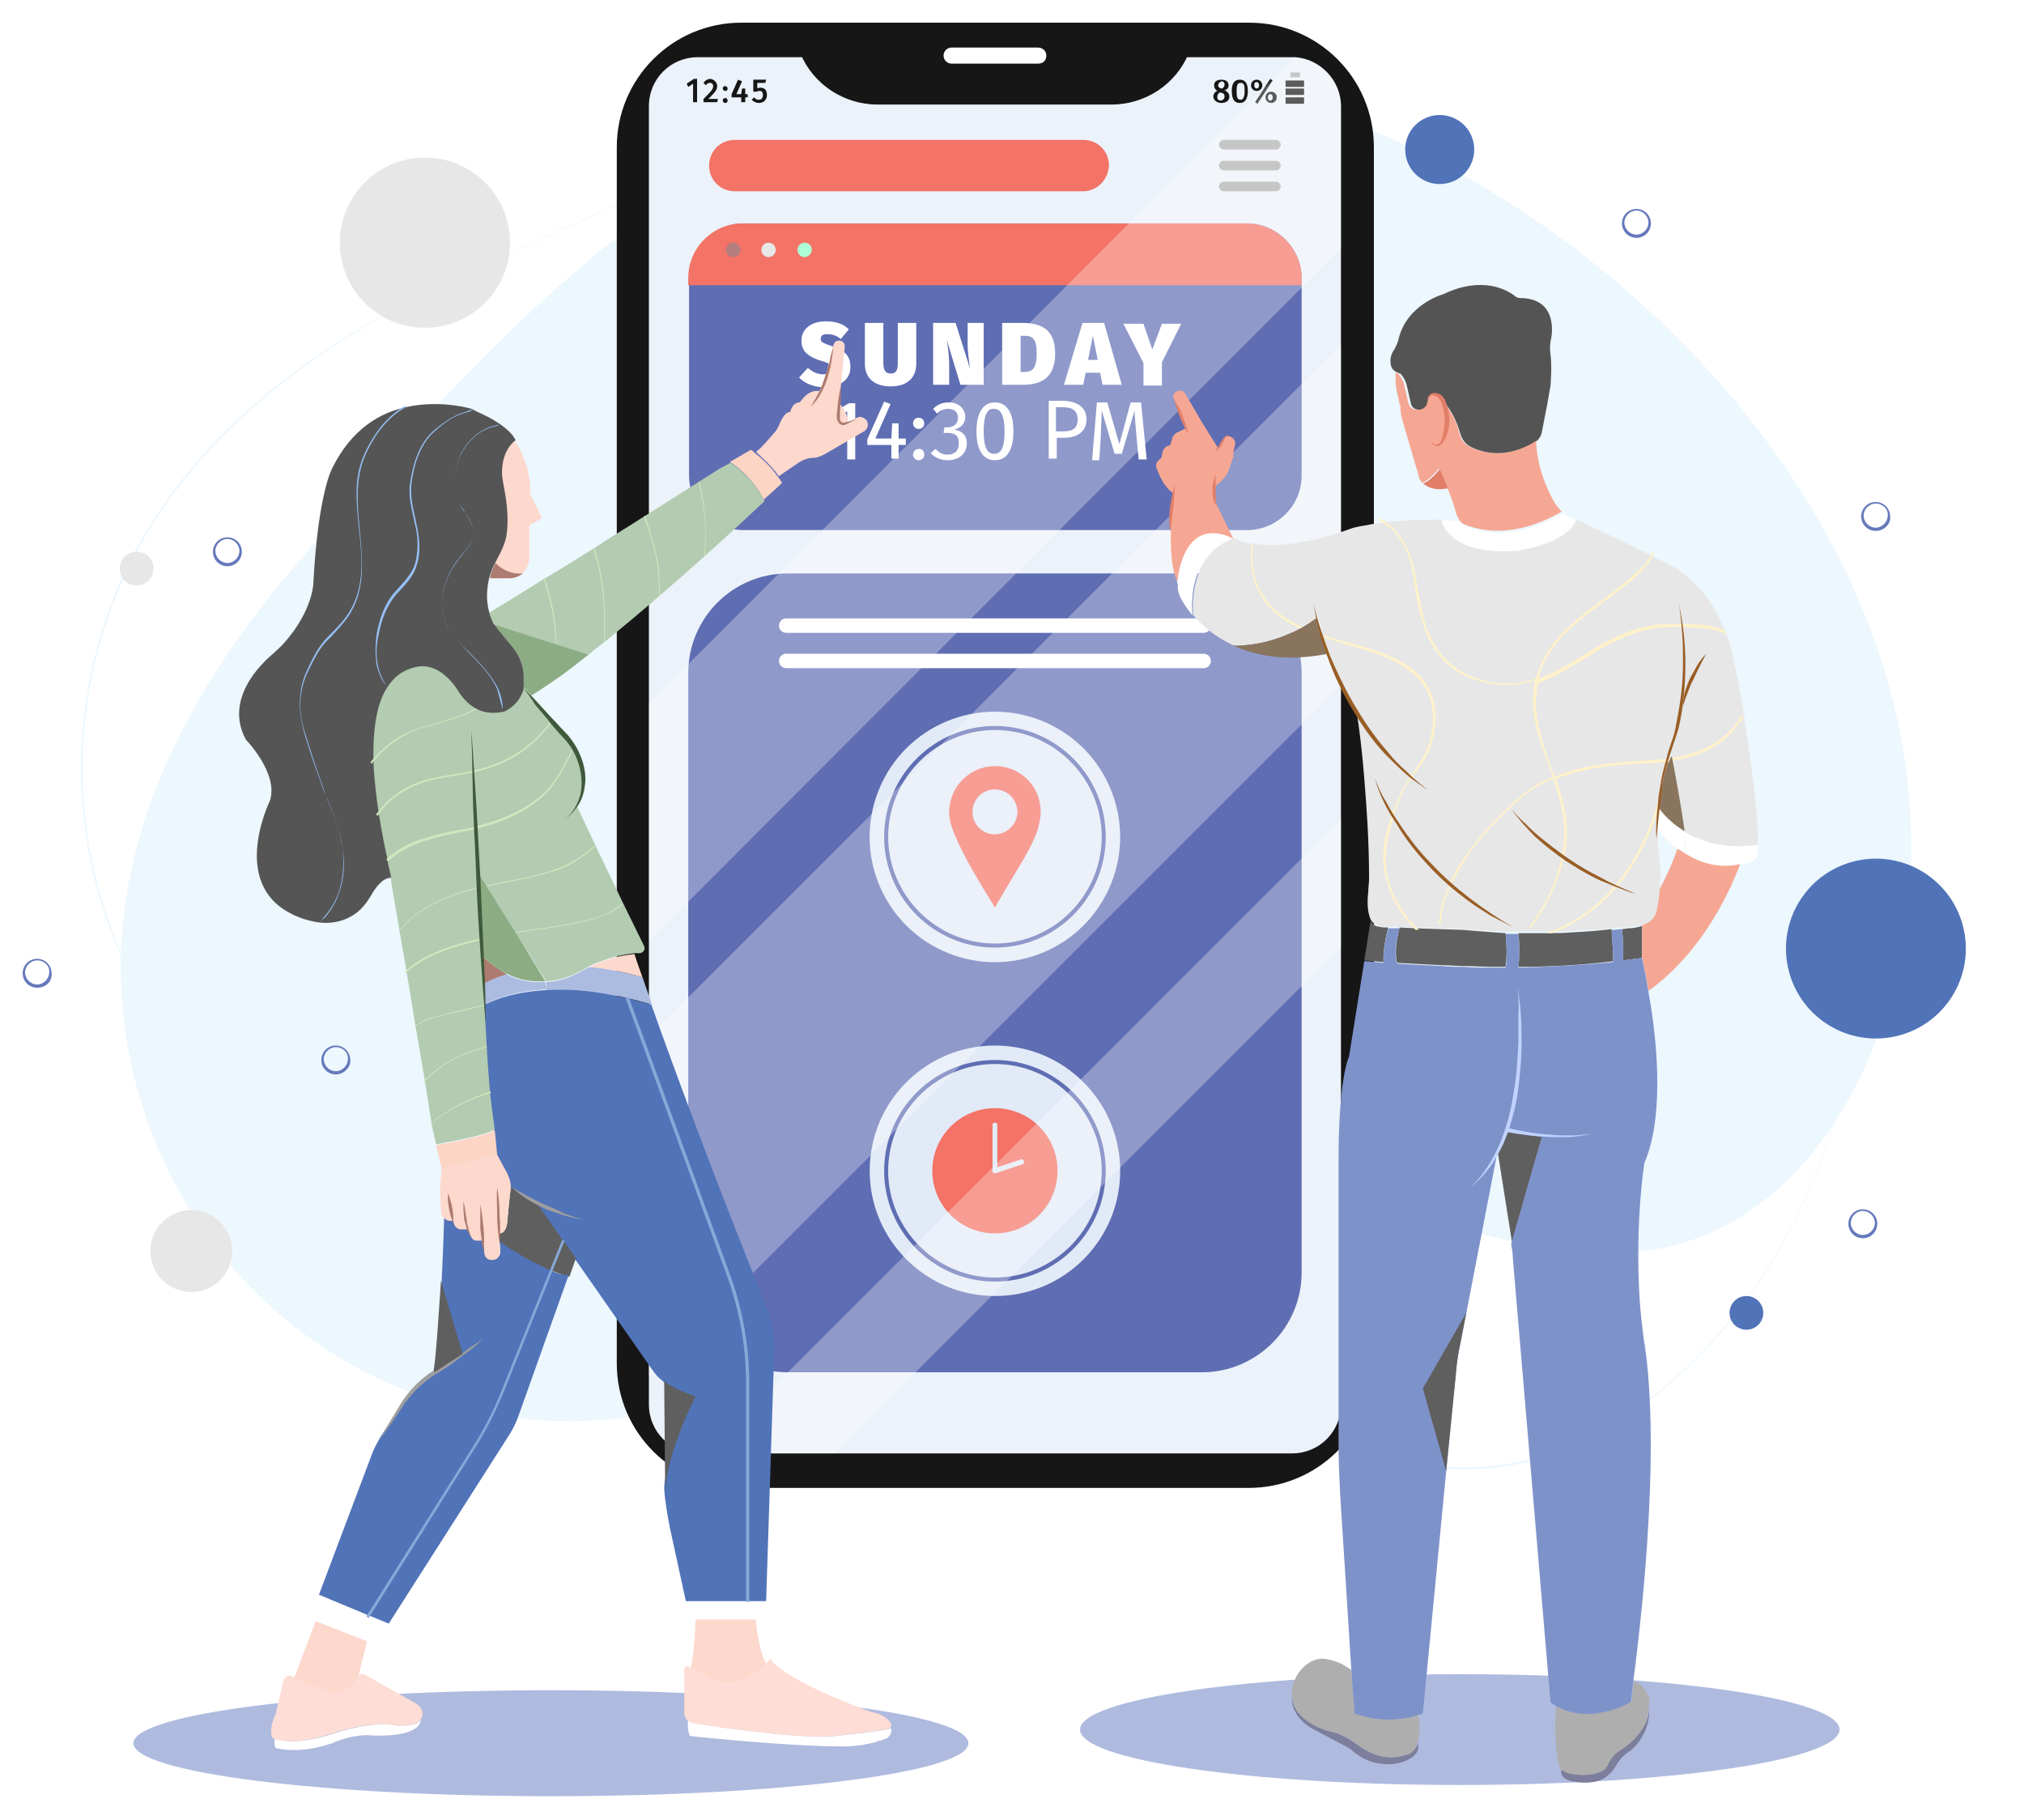 <svg width="357" height="321" viewBox="0 0 357 321" fill="none" xmlns="http://www.w3.org/2000/svg">
<g filter="url(#filter0_d)">
<path d="M230.436 14.586C227.887 13.736 225.196 13.028 222.647 12.32C188.377 3.54 153.683 8.497 123.803 27.331C95.906 44.891 74.097 70.381 52.714 95.021C33.88 116.687 19.152 143.452 21.56 173.048C24.817 211.991 54.697 243.146 93.923 246.403C112.332 247.961 131.167 242.579 147.027 233.375C161.046 225.303 172.8 213.691 187.953 207.743C205.087 200.804 224.205 203.353 241.623 208.168C255.926 212.133 270.37 217.231 285.381 216.948C312.004 216.523 328.289 192.874 334.095 169.367C351.088 101.677 293.028 36.394 232.56 15.294C231.71 15.011 231.002 14.869 230.436 14.586Z" fill="#ECF7FE"/>
<path d="M258.758 255.183C253.094 255.183 247.571 254.05 242.19 251.784C230.577 246.828 220.806 238.614 211.177 230.543C209.336 228.985 207.495 227.427 205.654 226.011C187.953 211.425 172.517 204.486 156.94 203.92C147.027 203.495 137.256 205.619 127.91 207.602C121.82 208.876 115.448 210.151 109.217 210.859C89.675 212.841 70.415 209.443 55.263 201.087C38.695 192.024 25.95 177.297 19.294 159.595C12.78 142.036 12.638 122.493 18.869 104.509C27.366 80.152 47.475 60.468 79.054 45.74L82.311 44.183C110.775 30.871 140.088 17.276 171.526 12.745C188.944 10.196 206.079 11.329 222.506 15.86C238.932 20.392 254.226 28.181 268.104 39.226C270.228 40.925 272.353 42.625 274.335 44.466C274.902 44.891 275.326 45.457 275.893 45.882C287.505 56.786 297.984 70.381 306.339 85.108C314.836 100.119 321.208 116.687 324.607 132.831C328.289 150.108 328.855 166.959 326.023 182.536C323.049 199.53 316.394 214.824 306.056 227.994C297.984 238.331 287.93 246.403 277.592 250.934C271.503 253.767 265.13 255.183 258.758 255.183ZM154.816 203.636C155.524 203.636 156.373 203.636 157.081 203.636C172.659 204.203 188.236 211.283 205.937 225.869C207.778 227.427 209.619 228.985 211.46 230.401C220.948 238.331 230.861 246.686 242.331 251.501C253.518 256.174 265.697 255.891 277.734 250.651C287.93 246.12 297.984 238.048 306.056 227.71C316.394 214.54 323.049 199.246 326.023 182.253C328.714 166.534 328.289 149.824 324.607 132.548C321.208 116.404 314.836 99.977 306.339 84.966C297.984 70.239 287.505 56.644 275.893 45.74C275.326 45.316 274.902 44.749 274.335 44.324C272.353 42.483 270.228 40.784 268.104 39.085C254.226 28.181 238.932 20.25 222.647 15.86C206.22 11.329 189.085 10.338 171.667 12.745C140.23 17.276 110.916 31.013 82.453 44.183L79.195 45.74C47.899 60.609 27.649 80.293 19.152 104.65C12.921 122.493 13.063 142.036 19.577 159.595C26.091 177.297 38.836 191.883 55.405 200.946C70.557 209.301 89.675 212.7 109.217 210.575C115.448 209.867 121.82 208.593 127.91 207.318C136.689 205.477 145.753 203.636 154.816 203.636Z" fill="#ECF7FE"/>
<path d="M74.947 53.812C83.237 53.812 89.958 47.092 89.958 38.801C89.958 30.511 83.237 23.791 74.947 23.791C66.657 23.791 59.936 30.511 59.936 38.801C59.936 47.092 66.657 53.812 74.947 53.812Z" fill="#E7E7E7"/>
<path d="M33.738 223.887C37.727 223.887 40.96 220.653 40.96 216.665C40.96 212.676 37.727 209.442 33.738 209.442C29.75 209.442 26.516 212.676 26.516 216.665C26.516 220.653 29.75 223.887 33.738 223.887Z" fill="#E7E7E7"/>
<path d="M27.082 96.295C27.082 94.596 25.808 93.322 24.109 93.322C22.409 93.322 21.135 94.596 21.135 96.295C21.135 97.995 22.409 99.269 24.109 99.269C25.808 99.269 27.082 97.853 27.082 96.295Z" fill="#E7E7E7"/>
<path d="M343.804 172.509C348.883 165.371 347.214 155.468 340.077 150.39C332.94 145.311 323.037 146.98 317.958 154.117C312.879 161.254 314.548 171.157 321.685 176.236C328.822 181.314 338.725 179.646 343.804 172.509Z" fill="#5173B8"/>
<path d="M253.943 28.464C257.306 28.464 260.032 25.738 260.032 22.375C260.032 19.012 257.306 16.285 253.943 16.285C250.58 16.285 247.854 19.012 247.854 22.375C247.854 25.738 250.58 28.464 253.943 28.464Z" fill="#5173B8"/>
<path d="M308.038 230.542C309.681 230.542 311.012 229.211 311.012 227.569C311.012 225.926 309.681 224.595 308.038 224.595C306.396 224.595 305.065 225.926 305.065 227.569C305.065 229.211 306.396 230.542 308.038 230.542Z" fill="#5173B8"/>
<path d="M40.111 95.871C38.695 95.871 37.562 94.738 37.562 93.322C37.562 91.905 38.695 90.773 40.111 90.773C41.527 90.773 42.66 91.905 42.66 93.322C42.66 94.738 41.527 95.871 40.111 95.871ZM40.111 91.056C38.978 91.056 37.987 92.047 37.987 93.18C37.987 94.313 38.978 95.304 40.111 95.304C41.244 95.304 42.235 94.313 42.235 93.18C42.235 92.047 41.244 91.056 40.111 91.056Z" fill="#6579BB"/>
<path d="M288.638 37.952C287.222 37.952 286.089 36.819 286.089 35.403C286.089 33.987 287.222 32.854 288.638 32.854C290.054 32.854 291.187 33.987 291.187 35.403C291.187 36.819 290.054 37.952 288.638 37.952ZM288.638 33.137C287.505 33.137 286.514 34.128 286.514 35.261C286.514 36.394 287.505 37.385 288.638 37.385C289.771 37.385 290.762 36.394 290.762 35.261C290.762 34.128 289.771 33.137 288.638 33.137Z" fill="#6579BB"/>
<path d="M328.572 214.399C327.156 214.399 326.023 213.266 326.023 211.85C326.023 210.434 327.156 209.301 328.572 209.301C329.988 209.301 331.121 210.434 331.121 211.85C331.121 213.266 329.988 214.399 328.572 214.399ZM328.572 209.584C327.439 209.584 326.448 210.575 326.448 211.708C326.448 212.841 327.439 213.832 328.572 213.832C329.705 213.832 330.696 212.841 330.696 211.708C330.696 210.575 329.705 209.584 328.572 209.584Z" fill="#6579BB"/>
<path d="M59.228 185.51C57.812 185.51 56.679 184.377 56.679 182.961C56.679 181.545 57.812 180.412 59.228 180.412C60.644 180.412 61.777 181.545 61.777 182.961C61.919 184.236 60.644 185.51 59.228 185.51ZM59.228 180.696C58.095 180.696 57.104 181.687 57.104 182.82C57.104 183.953 58.095 184.944 59.228 184.944C60.361 184.944 61.352 183.953 61.352 182.82C61.494 181.687 60.503 180.696 59.228 180.696Z" fill="#6579BB"/>
<path d="M6.549 170.216C5.133 170.216 4 169.083 4 167.667C4 166.251 5.133 165.118 6.549 165.118C7.965 165.118 9.098 166.251 9.098 167.667C9.24 169.083 8.107 170.216 6.549 170.216ZM6.549 165.401C5.416 165.401 4.425 166.393 4.425 167.526C4.425 168.659 5.416 169.65 6.549 169.65C7.682 169.65 8.673 168.659 8.673 167.526C8.815 166.393 7.823 165.401 6.549 165.401Z" fill="#6579BB"/>
<path d="M330.838 89.64C329.422 89.64 328.289 88.507 328.289 87.091C328.289 85.675 329.422 84.542 330.838 84.542C332.254 84.542 333.387 85.675 333.387 87.091C333.529 88.365 332.396 89.64 330.838 89.64ZM330.838 84.825C329.705 84.825 328.714 85.816 328.714 86.949C328.714 88.082 329.705 89.073 330.838 89.073C331.971 89.073 332.962 88.082 332.962 86.949C333.104 85.816 332.112 84.825 330.838 84.825Z" fill="#6579BB"/>
<path d="M220.24 258.44H130.742C118.705 258.44 108.792 248.669 108.792 236.49V21.95C108.792 9.913 118.563 0 130.742 0H220.381C232.418 0 242.331 9.771 242.331 21.95V236.632C242.19 248.669 232.418 258.44 220.24 258.44Z" fill="#161616"/>
<path d="M236.525 14.727V243.712C236.525 248.527 232.702 252.351 227.887 252.351H123.095C118.28 252.351 114.456 248.527 114.456 243.712V14.727C114.456 9.913 118.28 6.089 123.095 6.089H228.028C228.17 6.089 228.312 6.089 228.453 6.089C232.843 6.372 236.525 10.196 236.525 14.727Z" fill="#ECF2FA"/>
<path d="M196.024 14.444H154.816C148.868 14.444 143.487 10.904 141.221 5.523H209.619C207.353 10.904 201.972 14.444 196.024 14.444Z" fill="#161616"/>
<path d="M122.953 14.02H122.245V10.762L121.395 11.329L121.112 10.762L122.387 9.913H122.953V14.02Z" fill="#161616"/>
<path d="M126.494 11.187C126.494 11.895 126.069 12.32 124.936 13.453H126.635L126.494 14.02H124.086V13.453C125.502 12.037 125.785 11.754 125.785 11.187C125.785 10.762 125.502 10.621 125.219 10.621C124.936 10.621 124.653 10.762 124.511 11.046L124.086 10.621C124.369 10.196 124.794 9.913 125.361 9.913C126.069 10.054 126.494 10.621 126.494 11.187Z" fill="#161616"/>
<path d="M128.334 11.612C128.334 11.895 128.193 12.037 127.91 12.037C127.626 12.037 127.485 11.754 127.485 11.612C127.485 11.329 127.626 11.187 127.91 11.187C128.051 11.187 128.334 11.329 128.334 11.612ZM128.334 13.736C128.334 14.02 128.193 14.161 127.91 14.161C127.626 14.161 127.485 13.878 127.485 13.736C127.485 13.453 127.626 13.311 127.91 13.311C128.051 13.17 128.334 13.453 128.334 13.736Z" fill="#161616"/>
<path d="M131.875 13.17H131.45V14.019H130.742V13.17H129.042V12.603L130.175 10.054L130.883 10.338L129.892 12.603H130.742L130.883 11.612H131.45V12.603H131.875V13.17Z" fill="#161616"/>
<path d="M134.99 10.621H133.574V11.612C133.716 11.47 133.999 11.47 134.14 11.47C134.849 11.47 135.273 11.895 135.273 12.745C135.273 13.595 134.707 14.161 133.857 14.161C133.291 14.161 132.866 13.878 132.583 13.595L133.008 13.17C133.291 13.453 133.432 13.595 133.857 13.595C134.282 13.595 134.565 13.311 134.565 12.745C134.565 12.178 134.282 12.037 133.999 12.037C133.857 12.037 133.716 12.037 133.432 12.178H132.866V10.054H135.132L134.99 10.621Z" fill="#161616"/>
<path d="M216.841 13.029C216.841 13.737 216.275 14.162 215.425 14.162C214.575 14.162 214.009 13.596 214.009 13.029C214.009 12.604 214.292 12.18 214.717 12.038C214.292 11.755 214.151 11.472 214.151 11.047C214.151 10.339 214.717 10.056 215.425 10.056C216.133 10.056 216.7 10.339 216.7 11.047C216.7 11.472 216.558 11.755 215.991 11.896C216.558 12.18 216.841 12.604 216.841 13.029ZM215.991 13.029C215.991 12.604 215.85 12.463 215.283 12.321H215.142C214.859 12.463 214.717 12.746 214.717 13.171C214.717 13.596 215 13.737 215.425 13.737C215.85 13.596 215.991 13.313 215.991 13.029ZM214.859 11.047C214.859 11.33 215 11.472 215.425 11.613H215.567C215.85 11.472 215.991 11.188 215.991 10.905C215.991 10.622 215.85 10.339 215.425 10.339C215 10.622 214.859 10.764 214.859 11.047Z" fill="#161616"/>
<path d="M220.098 12.037C220.098 13.311 219.673 14.161 218.682 14.161C217.691 14.161 217.266 13.453 217.266 12.037C217.266 10.762 217.691 10.054 218.682 10.054C219.673 10.054 220.098 10.762 220.098 12.037ZM218.116 12.037C218.116 13.17 218.257 13.595 218.824 13.595C219.249 13.595 219.532 13.17 219.532 12.037C219.532 10.904 219.39 10.621 218.824 10.621C218.257 10.621 218.116 11.046 218.116 12.037Z" fill="#161616"/>
<path d="M222.647 11.046C222.647 11.612 222.222 12.037 221.656 12.037C221.089 12.037 220.665 11.612 220.665 11.046C220.665 10.479 221.089 10.054 221.656 10.054C222.222 10.054 222.647 10.479 222.647 11.046ZM221.231 11.046C221.231 11.329 221.373 11.612 221.656 11.612C221.939 11.612 222.081 11.329 222.081 11.046C222.081 10.762 221.939 10.479 221.656 10.479C221.231 10.479 221.231 10.762 221.231 11.046ZM224.488 10.196L221.798 14.303L221.373 14.02L224.063 9.913L224.488 10.196ZM225.196 13.17C225.196 13.736 224.771 14.161 224.205 14.161C223.638 14.161 223.214 13.736 223.214 13.17C223.214 12.603 223.638 12.178 224.205 12.178C224.63 12.178 225.196 12.462 225.196 13.17ZM223.638 13.17C223.638 13.453 223.78 13.736 224.063 13.736C224.346 13.736 224.488 13.453 224.488 13.17C224.488 12.887 224.346 12.603 224.063 12.603C223.78 12.603 223.638 12.887 223.638 13.17Z" fill="#161616"/>
<path d="M230.011 13.17H226.754V14.303H230.011V13.17Z" fill="#161616"/>
<path d="M230.011 11.612H226.754V12.745H230.011V11.612Z" fill="#161616"/>
<path d="M230.011 10.196H226.754V11.329H230.011V10.196Z" fill="#161616"/>
<path d="M229.303 8.78H227.604V9.63H229.303V8.78Z" fill="#AEAEAE"/>
<path d="M229.587 45.032V79.868C229.587 85.25 225.197 89.498 219.958 89.498H131.168C125.787 89.498 121.538 85.108 121.538 79.868V45.032C121.538 39.651 125.928 35.403 131.168 35.403H219.958C225.197 35.403 229.587 39.793 229.587 45.032Z" fill="#5F6DB3"/>
<path d="M229.586 45.032V46.307H121.395V45.032C121.395 39.651 125.785 35.403 131.025 35.403H219.815C225.196 35.403 229.586 39.793 229.586 45.032Z" fill="#F37366"/>
<path d="M130.6 40.076C130.6 39.368 130.034 38.801 129.326 38.801C128.618 38.801 128.051 39.368 128.051 40.076C128.051 40.784 128.618 41.35 129.326 41.35C130.034 41.35 130.6 40.784 130.6 40.076Z" fill="#B47E7E"/>
<path d="M136.831 40.076C136.831 39.368 136.265 38.801 135.557 38.801C134.849 38.801 134.282 39.368 134.282 40.076C134.282 40.784 134.849 41.35 135.557 41.35C136.265 41.35 136.831 40.784 136.831 40.076Z" fill="#E7E7E7"/>
<path d="M143.204 40.076C143.204 39.368 142.637 38.801 141.929 38.801C141.221 38.801 140.655 39.368 140.655 40.076C140.655 40.784 141.221 41.35 141.929 41.35C142.496 41.35 143.204 40.784 143.204 40.076Z" fill="#AEFED7"/>
<path d="M149.718 54.095L148.302 55.795C147.593 55.228 146.885 54.945 145.894 54.945C145.044 54.945 144.761 55.228 144.761 55.795C144.761 56.361 145.186 56.503 146.744 57.069C149.01 57.777 150.001 58.769 150.001 60.751C150.001 62.875 148.302 64.291 145.328 64.291C143.204 64.291 141.787 63.442 140.938 62.592L142.496 60.893C143.345 61.601 144.195 62.026 145.186 62.026C146.177 62.026 146.602 61.601 146.602 61.034C146.602 60.326 146.319 60.043 144.761 59.618C142.071 58.769 141.363 57.636 141.363 56.078C141.363 53.954 143.204 52.679 145.611 52.679C147.452 52.679 148.726 53.104 149.718 54.095Z" fill="white"/>
<path d="M161.613 60.185C161.613 62.45 160.197 64.15 157.081 64.15C153.966 64.15 152.55 62.45 152.55 60.185V52.962H155.807V60.043C155.807 61.318 156.232 61.884 157.081 61.884C158.073 61.884 158.356 61.318 158.356 60.043V52.962H161.613V60.185Z" fill="white"/>
<path d="M173.508 63.867H169.402L166.994 55.936C167.136 56.928 167.419 58.485 167.419 60.468V63.867H164.587V52.962H168.552L171.101 61.034C170.959 59.76 170.676 58.485 170.676 56.503V52.962H173.508V63.867Z" fill="white"/>
<path d="M186.112 58.344C186.112 62.734 183.563 63.867 180.447 63.867H176.765V52.962H180.306C183.279 52.962 186.112 53.812 186.112 58.344ZM180.022 55.228V61.601H180.73C182.146 61.601 182.855 60.893 182.855 58.344C182.855 55.795 182.146 55.228 180.73 55.228H180.022Z" fill="white"/>
<path d="M194.042 61.742H191.493L191.068 63.867H187.669L190.926 52.962H194.75L197.865 63.867H194.467L194.042 61.742ZM193.617 59.477L192.767 55.228L191.918 59.477H193.617Z" fill="white"/>
<path d="M204.946 59.901V64.008H201.689V60.043L198.149 53.104H201.689L203.247 57.636L204.946 53.104H208.345L204.946 59.901Z" fill="white"/>
<path d="M150.85 77.036H149.434V68.54L147.169 69.956L146.602 68.965L149.718 67.124H150.85V77.036Z" fill="white"/>
<path d="M159.772 74.487H158.498V76.895H157.223V74.487H152.975V73.496L155.949 66.84L157.081 67.265L154.391 73.354H157.223L157.365 70.664H158.498V73.354H159.772V74.487Z" fill="white"/>
<path d="M163.029 70.664C163.029 71.23 162.604 71.655 162.038 71.655C161.471 71.655 161.047 71.23 161.047 70.664C161.047 70.097 161.471 69.672 162.038 69.672C162.604 69.672 163.029 70.097 163.029 70.664ZM163.029 76.187C163.029 76.753 162.604 77.178 162.038 77.178C161.471 77.178 161.047 76.753 161.047 76.187C161.047 75.62 161.471 75.195 162.038 75.195C162.604 75.054 163.029 75.62 163.029 76.187Z" fill="white"/>
<path d="M170.251 69.531C170.251 70.805 169.402 71.513 168.269 71.797C169.543 71.938 170.534 72.646 170.534 74.204C170.534 75.903 169.26 77.178 167.136 77.178C166.003 77.178 164.87 76.753 164.162 75.903L165.012 75.195C165.72 75.903 166.286 76.187 167.136 76.187C168.41 76.187 169.118 75.478 169.118 74.204C169.118 72.788 168.41 72.363 167.136 72.363H166.428L166.569 71.372H167.136C168.127 71.372 168.977 70.805 168.977 69.672C168.977 68.681 168.269 68.115 167.277 68.115C166.428 68.115 165.861 68.398 165.295 68.965L164.587 68.115C165.436 67.265 166.286 66.982 167.419 66.982C169.118 66.982 170.251 68.115 170.251 69.531Z" fill="white"/>
<path d="M178.748 72.08C178.748 75.337 177.615 77.178 175.491 77.178C173.367 77.178 172.234 75.337 172.234 72.08C172.234 68.823 173.367 66.982 175.491 66.982C177.615 66.982 178.748 68.823 178.748 72.08ZM173.508 72.08C173.508 75.054 174.216 76.045 175.349 76.045C176.624 76.045 177.19 74.912 177.19 72.08C177.19 69.248 176.482 68.115 175.349 68.115C174.216 67.973 173.508 69.106 173.508 72.08Z" fill="white"/>
<path d="M191.634 69.956C191.634 72.222 189.935 73.213 187.669 73.213H186.395V76.895H184.979V66.699H187.669C190.077 66.84 191.634 67.832 191.634 69.956ZM190.077 69.956C190.077 68.398 189.085 67.832 187.528 67.832H186.253V72.08H187.528C189.085 72.08 190.077 71.655 190.077 69.956Z" fill="white"/>
<path d="M202.255 77.036H200.839L200.414 72.505C200.273 70.947 200.131 69.248 200.131 68.398L197.865 76.045H196.591L194.325 68.398C194.325 69.531 194.183 71.23 194.183 72.646L193.9 77.178H192.626L193.475 66.982H195.316L197.441 74.346L199.423 66.982H201.264L202.255 77.036Z" fill="white"/>
<path d="M183.138 7.222H167.844C167.136 7.222 166.428 6.656 166.428 5.806C166.428 5.098 166.994 4.39 167.844 4.39H183.138C183.846 4.39 184.554 4.956 184.554 5.806C184.554 6.656 183.987 7.222 183.138 7.222Z" fill="white"/>
<path d="M225.055 22.375H215.85C215.425 22.375 215 21.95 215 21.525C215 21.1 215.425 20.675 215.85 20.675H225.055C225.479 20.675 225.904 21.1 225.904 21.525C225.904 21.95 225.479 22.375 225.055 22.375Z" fill="#AEAEAE"/>
<path d="M225.055 26.056H215.85C215.425 26.056 215 25.632 215 25.207C215 24.782 215.425 24.357 215.85 24.357H225.055C225.479 24.357 225.904 24.782 225.904 25.207C225.904 25.632 225.479 26.056 225.055 26.056Z" fill="#AEAEAE"/>
<path d="M225.055 29.738H215.85C215.425 29.738 215 29.313 215 28.889C215 28.464 215.425 28.039 215.85 28.039H225.055C225.479 28.039 225.904 28.464 225.904 28.889C225.904 29.313 225.479 29.738 225.055 29.738Z" fill="#AEAEAE"/>
<path d="M191.068 29.738H129.609C127.06 29.738 125.077 27.756 125.077 25.207C125.077 22.658 127.06 20.675 129.609 20.675H191.068C193.617 20.675 195.599 22.658 195.599 25.207C195.458 27.756 193.475 29.738 191.068 29.738Z" fill="#F37366"/>
<path d="M212.026 238.048H138.955C129.326 238.048 121.395 230.259 121.395 220.488V114.705C121.395 105.075 129.184 97.145 138.955 97.145H212.026C221.656 97.145 229.586 104.934 229.586 114.705V220.488C229.586 230.118 221.656 238.048 212.026 238.048Z" fill="#5F6DB3"/>
<path d="M195.945 151.945C200.544 140.644 195.11 127.754 183.808 123.156C172.507 118.557 159.617 123.991 155.019 135.293C150.42 146.594 155.854 159.484 167.156 164.082C178.457 168.68 191.347 163.247 195.945 151.945Z" fill="#E2EAF7"/>
<path d="M175.491 163.136C164.728 163.136 155.949 154.356 155.949 143.593C155.949 132.831 164.728 124.051 175.491 124.051C186.253 124.051 195.033 132.831 195.033 143.593C195.033 154.356 186.253 163.136 175.491 163.136ZM175.491 124.759C165.153 124.759 156.657 133.256 156.657 143.593C156.657 153.931 165.153 162.428 175.491 162.428C185.828 162.428 194.325 153.931 194.325 143.593C194.325 133.256 185.828 124.759 175.491 124.759Z" fill="#5F6DB3"/>
<path d="M175.491 224.595C187.691 224.595 197.582 214.704 197.582 202.504C197.582 190.303 187.691 180.412 175.491 180.412C163.29 180.412 153.4 190.303 153.4 202.504C153.4 214.704 163.29 224.595 175.491 224.595Z" fill="#E2EAF7"/>
<path d="M212.31 107.624H138.672C137.964 107.624 137.397 107.058 137.397 106.35C137.397 105.642 137.964 105.075 138.672 105.075H212.31C213.018 105.075 213.584 105.642 213.584 106.35C213.584 107.058 213.018 107.624 212.31 107.624Z" fill="white"/>
<path d="M212.31 113.855H138.672C137.964 113.855 137.397 113.289 137.397 112.581C137.397 111.873 137.964 111.306 138.672 111.306H212.31C213.018 111.306 213.584 111.873 213.584 112.581C213.584 113.289 213.018 113.855 212.31 113.855Z" fill="white"/>
<path d="M175.774 131.132C171.809 130.99 168.269 133.822 167.561 137.787C167.277 139.062 167.419 140.195 167.702 141.328C168.835 144.868 171.242 149.258 175.491 156.055C179.456 149.116 182.571 144.868 183.279 141.328C183.421 140.62 183.563 139.912 183.563 139.203C183.563 134.814 180.164 131.273 175.774 131.132ZM175.491 143.169C173.367 143.169 171.526 141.469 171.526 139.203C171.526 137.079 173.225 135.238 175.491 135.238C177.615 135.238 179.456 136.938 179.456 139.203C179.456 141.328 177.615 143.169 175.491 143.169Z" fill="#F37366"/>
<path d="M175.491 222.046C164.728 222.046 155.949 213.266 155.949 202.504C155.949 191.741 164.728 182.961 175.491 182.961C186.253 182.961 195.033 191.741 195.033 202.504C195.033 213.266 186.253 222.046 175.491 222.046ZM175.491 183.669C165.153 183.669 156.657 192.166 156.657 202.504C156.657 212.841 165.153 221.338 175.491 221.338C185.828 221.338 194.325 212.841 194.325 202.504C194.325 192.166 185.828 183.669 175.491 183.669Z" fill="#5F6DB3"/>
<path d="M175.491 213.549C181.591 213.549 186.536 208.604 186.536 202.504C186.536 196.403 181.591 191.458 175.491 191.458C169.39 191.458 164.445 196.403 164.445 202.504C164.445 208.604 169.39 213.549 175.491 213.549Z" fill="#F37366"/>
<path d="M175.491 202.928C175.208 202.928 175.066 202.787 175.066 202.504V194.432C175.066 194.148 175.208 194.007 175.491 194.007C175.774 194.007 175.916 194.148 175.916 194.432V202.504C175.916 202.787 175.774 202.928 175.491 202.928Z" fill="#E2EAF7"/>
<path d="M175.491 202.928C175.349 202.928 175.208 202.787 175.066 202.645C174.924 202.362 175.066 202.22 175.349 202.079L180.022 200.521C180.306 200.379 180.447 200.521 180.589 200.804C180.73 201.087 180.589 201.229 180.306 201.371L175.632 202.928H175.491Z" fill="#E2EAF7"/>
<path opacity="0.3" d="M236.525 14.727V39.793L114.456 162.003V120.086L228.312 6.231C232.843 6.372 236.525 10.196 236.525 14.727Z" fill="white"/>
<path opacity="0.3" d="M236.525 56.786V116.829L114.457 238.898V178.855L236.525 56.786Z" fill="white"/>
<path opacity="0.3" d="M236.525 140.478V162.994L147.169 252.351H124.652L236.525 140.478Z" fill="white"/>
<path d="M257.483 310.836C294.477 310.836 324.465 306.461 324.465 301.065C324.465 295.668 294.477 291.294 257.483 291.294C220.49 291.294 190.501 295.668 190.501 301.065C190.501 306.461 220.49 310.836 257.483 310.836Z" fill="#AFBADF"/>
<path d="M251.677 66.982C251.677 66.415 251.819 65.849 252.527 65.566C252.527 65.566 253.802 64.999 254.51 66.982C254.51 66.982 256.351 68.256 257.483 72.646C257.767 73.638 258.333 74.346 259.183 74.77C261.165 75.762 265.555 77.178 270.795 73.779C270.795 73.779 270.795 73.779 270.937 73.779C271.078 78.169 272.777 82.134 274.052 84.4C274.477 85.108 274.902 85.675 275.468 86.241C266.83 91.197 260.741 89.498 258.333 88.507C257.908 88.365 257.625 88.082 257.342 87.657C257.2 87.374 257.059 87.091 256.917 86.808C256.492 85.25 255.926 83.409 255.218 81.993C254.51 80.152 253.802 78.594 253.802 78.594C253.802 78.594 252.244 80.718 250.828 81.143C250.545 80.86 250.261 80.435 250.261 80.01L247.429 70.381C247.146 69.531 247.004 68.681 247.004 67.832C247.004 67.69 247.004 67.407 246.863 67.265L246.579 65.849C246.296 64.858 246.155 63.867 246.155 62.734V61.884V61.742C246.296 61.742 246.438 61.884 246.579 61.884C246.579 61.884 247.429 62.734 247.712 64.008L248.42 67.124C248.562 67.69 249.128 68.256 249.836 68.256C250.403 68.256 250.828 67.973 251.111 67.548L251.677 66.982Z" fill="#F6A793"/>
<path d="M290.904 295.967C290.904 295.683 290.762 295.259 290.62 294.975C290.479 294.409 290.054 293.843 289.629 293.418C289.204 292.993 288.78 292.71 288.213 292.568C288.071 293.701 287.93 294.834 287.788 296.108C287.788 296.108 287.788 296.108 287.647 296.108C287.363 296.25 286.797 296.533 285.947 296.958C283.398 297.949 278.725 299.224 274.477 296.675C274.477 296.958 273.91 302.056 274.902 307.154C275.043 307.579 275.185 308.004 275.468 308.287C275.751 308.57 276.035 308.712 276.459 308.853C277.876 309.278 280.283 309.561 282.549 308.57C282.974 308.428 283.257 308.004 283.54 307.579C283.823 306.871 284.531 305.596 285.806 304.888C285.806 304.888 290.337 302.339 290.762 297.808C290.904 296.958 290.904 296.533 290.904 295.967Z" fill="#AEAEAE"/>
<path d="M241.765 158.321L240.632 165.401C240.632 165.401 241.906 165.543 244.03 165.685C243.889 162.994 244.88 159.595 244.88 159.595C244.172 159.595 243.747 159.595 243.322 159.454C242.614 159.454 242.048 159.029 241.765 158.321ZM258.192 160.02L253.943 159.879L249.837 159.737L246.863 159.595C246.863 159.595 245.73 163.702 246.438 165.826C248.704 165.968 251.394 166.11 254.51 166.251C255.643 166.251 256.775 166.393 258.05 166.393C259.749 166.393 261.59 166.534 263.431 166.534C264.139 166.534 264.847 166.534 265.555 166.534C265.555 166.11 265.697 165.543 265.697 165.118C265.839 162.853 265.555 160.587 265.555 160.587C261.165 160.304 258.192 160.02 258.192 160.02ZM277.309 160.445C275.893 160.587 274.477 160.587 273.061 160.587C271.928 160.587 270.937 160.587 269.945 160.587C269.237 160.587 268.529 160.587 267.821 160.587C267.821 160.587 267.963 161.72 267.963 162.994C267.963 164.127 267.963 165.543 267.821 166.534C273.202 166.534 279.008 166.251 284.531 165.543C284.531 163.136 284.248 159.879 284.248 159.879C280.991 160.304 277.309 160.445 277.309 160.445ZM287.222 159.737C286.939 159.737 286.514 159.879 286.089 159.879C286.089 159.879 286.514 163.419 286.231 165.401C287.363 165.26 288.496 165.118 289.629 164.977V159.312C288.78 159.595 287.93 159.737 287.222 159.737Z" fill="#5F5F5F"/>
<path d="M253.943 78.736C253.943 78.736 254.651 80.152 255.359 82.134H255.218C253.943 82.418 252.952 82.276 252.244 81.993C251.819 81.851 251.394 81.568 250.969 81.285C252.385 80.86 253.943 78.736 253.943 78.736Z" fill="#E27E68"/>
<path d="M296.993 142.602C297.135 144.16 297.276 145.434 297.276 146.567C296.851 146.284 296.426 146.001 295.86 145.718C294.586 144.868 293.453 143.593 292.178 142.177C292.178 140.903 292.32 139.77 292.461 138.637C292.603 138.637 294.019 140.761 296.993 142.602Z" fill="white"/>
<path d="M310.021 145.009C310.021 145.434 310.021 145.859 310.021 146.284C310.021 146.992 309.596 147.7 308.888 147.983C308.463 148.125 307.755 148.408 307.047 148.55C304.782 148.975 301.241 148.975 297.418 146.709C297.418 145.576 297.276 144.301 297.135 142.744C299.967 144.443 304.215 145.859 310.021 145.009Z" fill="white"/>
<path d="M207.636 98.419C209.336 85.816 217.549 90.914 217.549 90.914C208.911 94.03 210.327 104.509 210.327 104.509C209.336 103.376 208.769 102.385 208.345 101.677C207.92 100.827 207.636 99.977 207.778 98.986C207.495 98.703 207.636 98.561 207.636 98.419Z" fill="white"/>
<path d="M277.167 87.374L277.875 87.799C276.318 91.481 270.087 92.755 267.963 93.18C267.538 93.18 267.113 93.322 266.688 93.322C255.076 93.888 254.085 87.94 253.943 87.799C256.067 87.799 257.484 87.94 257.484 87.94C257.767 88.365 258.05 88.648 258.475 88.79C260.882 89.923 266.971 91.622 275.61 86.524C276.035 86.808 276.601 87.091 277.167 87.374Z" fill="white"/>
<path d="M250.12 303.472C250.545 305.596 248.42 306.446 247.146 306.871C246.721 307.012 246.296 307.012 245.73 307.154C241.765 307.437 239.499 305.596 238.649 304.888C238.366 304.605 237.941 304.322 237.658 304.18L231.002 300.64C227.462 298.233 227.887 295.4 227.887 295.4C228.312 299.79 234.401 301.348 234.401 301.348C237.092 301.773 240.065 304.18 240.065 304.18C243.606 306.588 246.579 306.021 248.279 305.455C249.27 305.03 249.837 304.322 250.12 303.472Z" fill="#7C7E9C"/>
<path d="M290.904 297.524C291.045 302.056 287.647 304.747 287.647 304.747C286.372 305.455 285.522 306.588 284.956 307.579C284.106 308.995 282.832 309.986 281.274 310.269C279.15 310.694 277.026 310.128 277.026 310.128C274.76 309.42 275.468 308.145 275.468 308.145C275.751 308.429 276.035 308.57 276.459 308.712C277.875 309.137 280.283 309.42 282.549 308.428C282.973 308.287 283.257 307.862 283.54 307.437C283.823 306.729 284.531 305.455 285.806 304.747C285.947 304.605 290.479 302.056 290.904 297.524Z" fill="#7C7E9C"/>
<path d="M272.069 196.273L266.688 215.107L264.139 198.963C264.706 197.83 265.272 196.556 265.555 195.423C265.697 195.281 268.671 195.989 272.069 196.273Z" fill="#5F5F5F"/>
<path d="M250.12 298.374C245.588 299.79 241.482 298.941 239.782 298.374C239.216 298.232 238.933 298.091 238.933 298.091L238.366 290.585C236.525 289.169 234.826 288.745 233.693 288.603C232.702 288.461 231.71 288.745 230.861 289.311C229.586 290.161 228.878 291.152 228.453 292.143C227.604 293.843 227.887 295.4 227.887 295.4C228.312 299.79 234.401 301.348 234.401 301.348C237.092 301.773 240.065 304.18 240.065 304.18C243.606 306.588 246.58 306.021 248.279 305.455C249.128 305.171 249.695 304.463 249.978 303.614C250.828 300.781 250.12 298.374 250.12 298.374Z" fill="#AEAEAE"/>
<path d="M297.276 146.567C301.1 148.975 304.64 148.975 306.906 148.408C306.906 148.408 302.233 162.569 290.762 170.783C290.196 167.242 289.629 164.835 289.629 164.835V159.171C290.762 158.887 291.612 157.896 291.895 156.905C292.178 155.772 292.32 154.356 292.461 153.223C294.444 149.966 295.86 145.718 295.86 145.718C296.427 146.001 296.851 146.284 297.276 146.567Z" fill="#F6A793"/>
<path d="M268.104 48.572C275.043 48.572 273.627 55.511 273.627 55.511C273.202 57.494 273.486 58.485 273.486 58.485C273.769 60.609 273.486 64.008 273.486 64.008L272.919 67.265L271.928 72.363C271.786 72.93 271.503 73.355 271.078 73.779C271.078 73.779 271.078 73.779 270.937 73.779C265.555 77.178 261.307 75.762 259.324 74.77C258.475 74.346 257.908 73.496 257.625 72.646C256.351 68.256 254.651 66.982 254.651 66.982C253.802 64.999 252.669 65.566 252.669 65.566C251.961 65.849 251.819 66.415 251.819 66.982L251.536 67.548C251.253 67.973 250.828 68.256 250.261 68.256C249.553 68.256 248.987 67.832 248.845 67.124L248.137 64.008C247.854 62.734 247.004 61.884 247.004 61.884C246.863 61.884 246.721 61.884 246.58 61.742C245.73 61.459 245.305 60.751 245.305 60.185C245.163 59.477 245.305 58.769 245.588 58.202L246.013 57.494C246.296 56.928 246.58 56.361 246.721 55.653C248.279 49.564 254.651 47.864 254.651 47.864C261.449 44.607 265.839 47.156 267.113 48.148C267.396 48.431 267.821 48.572 268.104 48.572Z" fill="#545454"/>
<path d="M289.204 225.161C288.355 211.283 290.054 201.087 290.054 201.087C293.311 193.582 292.461 181.545 291.187 173.473C291.045 172.624 290.904 171.774 290.762 170.924C290.196 167.384 289.629 164.977 289.629 164.977C288.496 165.118 287.363 165.26 286.231 165.401C286.514 163.277 286.089 159.879 286.089 159.879C285.522 159.879 284.956 160.02 284.248 160.02C284.248 160.02 284.531 163.136 284.531 165.685C279.008 166.251 273.202 166.534 267.821 166.676C267.963 165.685 267.963 164.41 267.963 163.136C267.963 161.72 267.821 160.728 267.821 160.728C267.538 160.728 267.255 160.728 266.971 160.728C266.547 160.728 265.98 160.728 265.555 160.728C265.555 160.728 265.839 162.994 265.697 165.26C265.697 165.685 265.697 166.251 265.555 166.676C264.847 166.676 264.139 166.676 263.431 166.676C261.59 166.676 259.749 166.676 258.05 166.534C256.775 166.534 255.643 166.534 254.51 166.393C251.394 166.251 248.562 166.11 246.438 165.968C245.588 163.844 246.863 159.737 246.863 159.737C246.155 159.737 245.447 159.737 244.88 159.737C244.88 159.737 243.889 163.136 244.03 165.826C242.473 165.685 241.34 165.543 240.915 165.543C240.773 165.543 240.632 165.543 240.632 165.543L237.941 182.395C237.941 182.395 236.1 185.935 236.1 200.521V251.076C236.1 253.908 236.242 256.741 236.383 259.573L238.366 290.727L238.932 298.233C238.932 298.233 239.216 298.374 239.782 298.516C241.481 299.082 245.588 299.932 250.12 298.516C250.403 298.374 250.686 298.374 250.969 298.233L255.076 255.608L256.775 238.614C256.917 236.632 257.2 234.791 257.625 232.808L258.616 227.71L264.139 199.105C264.706 197.972 265.272 196.698 265.555 195.565C265.555 195.565 268.388 196.131 271.928 196.556L266.547 215.39C266.688 216.24 266.83 217.089 266.83 217.798L273.486 296.25C273.769 296.392 274.052 296.675 274.335 296.816C278.584 299.365 283.257 298.091 285.806 297.1C286.655 296.675 287.363 296.392 287.505 296.25H287.647C287.788 295.117 287.93 293.984 288.071 292.71C292.886 255.324 290.904 237.623 289.912 232.1C289.629 229.693 289.346 227.427 289.204 225.161Z" fill="#7E92CA"/>
<path d="M310.021 145.01C304.215 145.859 299.825 144.301 296.993 142.602C296.568 138.495 295.435 133.256 295.01 130.565V130.424V130.282C294.869 129.432 294.727 128.866 294.727 128.866C294.586 129.291 294.444 129.857 294.302 130.424V130.565V130.707C293.878 132.123 293.594 133.822 293.169 135.663C293.169 135.805 293.169 135.946 293.169 136.088C293.028 136.655 293.028 137.221 292.886 137.787C292.886 138.071 292.886 138.212 292.745 138.495C292.603 139.628 292.461 140.761 292.461 142.036C292.32 144.16 292.461 146.284 292.745 148.267C292.886 149.116 292.886 149.824 292.886 150.674C292.886 151.382 292.745 152.09 292.745 153.081C292.603 154.356 292.461 155.63 292.178 156.763C291.895 157.896 291.045 158.746 289.912 159.029C289.063 159.312 288.213 159.454 287.505 159.454C287.222 159.454 286.797 159.595 286.372 159.595C285.806 159.595 285.239 159.737 284.531 159.737C281.274 160.02 277.592 160.162 277.592 160.162C276.318 160.304 275.185 160.303 273.91 160.303C273.769 160.303 273.486 160.303 273.344 160.303C273.202 160.303 273.202 160.303 273.061 160.303C272.211 160.303 271.22 160.303 270.37 160.303H269.945C269.237 160.303 268.671 160.303 267.963 160.303C267.679 160.303 267.396 160.303 267.113 160.303C266.688 160.303 266.122 160.303 265.697 160.303C261.307 160.162 258.333 159.879 258.333 159.879L254.226 159.737H254.085H253.943L250.261 159.595H249.978H249.695L246.863 159.454C246.155 159.454 245.447 159.454 244.88 159.454C244.172 159.454 243.747 159.454 243.322 159.312C242.614 159.171 242.048 158.746 241.765 158.179C241.057 156.622 241.198 154.497 241.34 153.223C241.34 152.515 241.481 151.807 241.481 150.957C241.481 144.443 241.057 138.354 240.632 133.256C240.065 126.034 239.216 121.077 239.216 121.077C237.092 117.537 235.534 113.997 234.401 111.023C233.976 109.89 233.551 108.757 233.268 107.907V107.766V107.624C232.985 106.491 232.702 105.642 232.418 104.792C232.418 104.792 231.569 105.5 230.011 106.35C230.011 106.35 229.869 106.35 229.869 106.491C229.869 106.491 229.728 106.491 229.728 106.633C227.179 108.049 222.93 109.89 217.691 109.89C214.292 108.332 212.026 106.35 210.469 104.509C210.469 104.509 209.194 94.03 217.691 90.914C218.682 91.481 219.815 91.764 220.948 91.905H221.09H221.231C227.462 92.897 235.251 90.348 237.941 89.356C238.649 89.073 239.357 88.932 240.065 88.79C241.198 88.648 242.19 88.365 243.322 88.224C243.464 88.224 243.464 88.224 243.606 88.224C243.747 88.224 243.747 88.224 243.889 88.224C247.996 87.657 251.677 87.657 254.226 87.657C254.226 87.799 255.359 93.888 266.971 93.18C267.396 93.18 267.821 93.18 268.246 93.038C270.37 92.614 276.601 91.339 278.159 87.657L291.753 94.171L291.895 94.313L292.037 94.454L293.877 95.304C293.877 95.304 300.958 98.136 304.498 107.907C304.498 107.907 304.498 108.049 304.64 108.191C304.64 108.332 304.64 108.332 304.782 108.474C305.206 109.748 305.49 111.023 305.773 112.439C305.773 112.439 306.764 116.829 307.755 122.777C307.755 122.918 307.755 122.918 307.755 123.06C307.755 123.201 307.755 123.201 307.755 123.343C308.747 129.857 310.163 138.779 310.021 145.01Z" fill="#E7E7E7"/>
<path d="M209.194 71.513L207.07 66.415C207.07 66.274 206.928 66.132 206.928 65.991C206.928 65.566 207.212 65.141 207.636 64.999C208.203 64.716 208.769 64.999 209.053 65.424L212.026 70.522L214.859 75.054L215.708 73.496C215.85 73.071 216.275 72.93 216.7 72.93C216.841 72.93 216.983 72.93 217.124 73.071C217.691 73.354 217.974 73.921 217.832 74.487C217.691 75.054 217.549 75.62 217.549 76.328V76.47C217.549 76.612 217.549 76.753 217.408 76.895L216.7 79.019C216.416 79.727 215.992 80.293 215.425 80.86L214.292 81.851C214.292 82.701 214.292 83.834 214.575 84.825C214.575 85.108 214.717 85.25 214.859 85.533L217.549 91.056C217.549 91.056 209.336 85.958 207.636 98.561C205.796 94.596 206.645 86.241 207.07 82.984H206.928C205.229 81.851 204.379 79.585 203.955 78.452C203.813 78.028 203.955 77.603 204.238 77.32L204.521 77.036C204.804 76.895 204.946 76.612 204.946 76.328L205.087 75.62C205.229 75.195 205.512 74.77 206.079 74.629C206.22 74.629 206.504 74.487 206.504 74.204L206.787 73.213C206.928 72.788 207.353 72.363 207.778 72.222L209.194 71.513Z" fill="#F6A793"/>
<path d="M251.819 67.973C251.677 67.548 251.536 67.124 251.677 66.557C251.677 66.274 251.819 66.132 251.961 65.849C252.102 65.707 252.385 65.424 252.527 65.424C253.094 65.141 253.802 65.424 254.226 65.707C254.651 66.132 254.934 66.557 255.076 67.124C255.501 68.115 255.643 69.248 255.643 70.239C255.643 71.372 255.359 72.363 254.934 73.354C254.793 73.638 254.651 73.779 254.51 74.062C254.368 74.346 254.085 74.487 253.802 74.629C253.518 74.77 253.235 74.629 252.952 74.487C252.669 74.346 252.527 74.062 252.385 73.921C252.81 74.204 253.235 74.629 253.66 74.346C254.085 74.204 254.226 73.638 254.368 73.213C254.651 72.222 254.793 71.23 254.793 70.239C254.793 69.248 254.651 68.256 254.368 67.407C254.226 66.982 254.085 66.557 253.66 66.132C253.377 65.849 252.952 65.707 252.527 65.707C252.102 65.849 251.819 66.132 251.677 66.557C251.677 66.982 251.677 67.407 251.819 67.973Z" fill="#E27E68"/>
<path d="M267.679 170.216C268.246 173.332 268.388 176.447 268.388 179.563C268.388 182.678 268.104 185.793 267.679 188.909L267.255 191.175C267.113 191.883 266.83 192.732 266.688 193.44C266.405 194.149 266.263 194.998 265.98 195.706C265.697 196.414 265.414 197.122 265.13 197.83C264.422 199.246 263.714 200.663 262.723 201.937C261.732 203.212 260.741 204.344 259.466 205.336C261.732 203.212 263.29 200.521 264.564 197.689C265.697 194.857 266.547 191.883 266.971 188.767C267.538 185.793 267.68 182.678 267.821 179.563C267.821 178.005 267.821 176.447 267.821 174.889C267.963 173.332 267.821 171.774 267.679 170.216Z" fill="#C1D3FF"/>
<path d="M266.122 194.998C268.529 195.565 270.936 195.989 273.344 196.131C274.618 196.273 275.751 196.273 277.026 196.273C278.3 196.273 279.433 196.131 280.708 195.989C279.575 196.273 278.3 196.414 277.026 196.556C275.751 196.556 274.618 196.556 273.344 196.556C270.936 196.414 268.388 196.131 265.98 195.706C265.839 195.706 265.697 195.423 265.697 195.281C265.697 194.998 265.839 194.857 266.122 194.998C265.98 194.998 265.98 194.998 266.122 194.998Z" fill="#C1D3FF"/>
<path d="M214.292 79.585C214.434 80.01 214.434 80.577 214.434 81.001C214.434 81.426 214.434 81.993 214.434 82.418C214.434 82.842 214.434 83.409 214.434 83.834V84.542C214.434 84.825 214.575 84.966 214.575 85.25C214.434 85.108 214.292 84.825 214.151 84.542C214.009 84.258 214.009 84.117 214.009 83.834C213.867 83.409 213.867 82.842 213.867 82.418C213.867 81.993 213.867 81.426 214.009 81.001C214.151 80.577 214.292 80.152 214.292 79.585Z" fill="#E27E68"/>
<path d="M216.7 72.788C216.416 72.93 216.275 72.93 216.133 73.213C215.992 73.354 215.992 73.496 215.85 73.779C215.567 74.204 215.425 74.629 215.142 75.054V74.912C214.859 75.195 214.717 75.479 214.434 75.762C214.575 75.337 214.575 75.054 214.859 74.77V74.912C215 74.487 215.283 74.062 215.567 73.638C215.708 73.496 215.85 73.213 216.133 73.071C216.133 72.788 216.416 72.788 216.7 72.788Z" fill="#E27E68"/>
<path d="M206.928 65.991C206.928 66.274 207.212 66.557 207.353 66.84C207.495 67.124 207.636 67.407 207.778 67.548C208.061 68.115 208.345 68.54 208.486 69.106C208.911 70.239 209.336 71.23 209.619 72.505C208.911 71.513 208.486 70.522 208.061 69.389C207.778 68.823 207.636 68.256 207.495 67.69C207.353 67.407 207.353 67.124 207.212 66.84C207.07 66.557 206.928 66.274 206.928 65.991Z" fill="#E27E68"/>
<path d="M207.212 81.426C207.212 82.842 207.07 84.258 206.928 85.675C206.787 87.091 206.645 88.507 206.362 89.781C206.22 88.365 206.22 86.949 206.362 85.533C206.645 84.117 206.787 82.842 207.212 81.426Z" fill="#E27E68"/>
<path d="M307.614 122.635C307.614 122.493 307.614 122.493 307.614 122.352C307.614 122.352 307.614 122.493 307.472 122.493C307.047 123.201 306.339 124.051 305.773 124.759C303.224 127.733 299.825 129.432 295.01 130.14C294.727 130.14 294.444 130.282 294.302 130.282C292.461 130.565 290.62 130.707 288.78 130.707C287.93 130.707 287.08 130.848 286.372 130.848C281.416 131.273 277.592 132.123 274.335 133.397C274.194 132.831 273.91 132.123 273.627 131.556C271.928 126.6 270.087 121.644 271.361 116.404C273.486 115.696 275.61 114.563 278.159 113.005C282.69 110.173 286.939 107.483 292.32 106.775C293.736 106.633 295.435 106.491 297.135 106.633C298.126 106.633 299.117 106.775 300.25 106.775C301.808 106.916 303.224 107.199 304.357 107.766H304.498C304.498 107.624 304.498 107.624 304.357 107.483C304.357 107.341 304.357 107.341 304.215 107.199C302.941 106.633 301.666 106.35 300.108 106.208C298.975 106.067 297.984 106.067 296.993 106.067C295.294 106.067 293.594 106.067 292.178 106.208C286.655 106.916 282.407 109.607 277.875 112.439C275.468 113.997 273.344 114.988 271.361 115.696C271.503 115.13 271.645 114.563 271.928 113.855C274.052 108.616 278.584 105.358 282.973 102.101C285.098 100.544 287.222 98.986 289.063 97.145C290.196 96.012 291.187 94.879 291.753 93.605L291.612 93.463L291.47 93.322C290.904 94.596 290.054 95.729 288.921 96.72C287.08 98.419 284.956 100.119 282.832 101.677C278.442 104.934 273.769 108.332 271.645 113.572C271.361 114.28 271.078 114.988 270.937 115.696C266.547 117.112 262.581 116.829 258.616 114.846C254.226 112.722 251.677 108.757 250.545 102.526C250.403 101.818 250.261 100.969 250.12 100.26C249.553 96.579 248.987 92.755 246.296 89.781C245.447 88.932 244.597 88.082 243.606 87.516C243.464 87.516 243.464 87.516 243.322 87.516C243.181 87.516 243.181 87.516 243.039 87.516L243.181 87.657C244.172 88.224 245.163 89.073 246.013 89.923C248.704 92.897 249.128 96.437 249.695 100.26C249.837 100.969 249.978 101.818 250.12 102.526C251.253 108.899 253.943 113.005 258.333 115.13C260.741 116.263 263.148 116.829 265.555 116.829C267.255 116.829 268.954 116.546 270.795 115.979C269.52 121.219 271.361 126.175 273.202 131.132C273.486 131.698 273.627 132.406 273.91 132.973C271.645 133.964 269.662 135.097 267.963 136.654L267.679 136.938C267.396 137.221 266.971 137.504 266.688 137.787C263.148 141.044 260.316 144.16 257.908 147.842C257.059 148.975 256.492 150.249 255.926 151.382C254.651 154.073 253.943 156.622 253.802 159.029H253.943H254.085C254.226 156.622 254.935 154.073 256.209 151.524C256.775 150.391 257.483 149.258 258.192 147.983C260.457 144.443 263.29 141.328 266.83 138.071C267.113 137.787 267.538 137.504 267.821 137.221L268.104 136.938C269.804 135.38 271.786 134.247 273.91 133.256C274.618 135.097 275.185 137.221 275.61 139.345C276.035 141.611 276.035 143.877 275.61 146.284C275.185 148.691 274.477 151.099 273.344 153.506C272.353 155.63 271.078 157.613 269.804 159.454C269.804 159.454 269.804 159.454 269.662 159.595H270.087C271.361 157.754 272.636 155.772 273.627 153.648C274.76 151.099 275.61 148.691 276.035 146.284C276.459 143.877 276.459 141.469 276.035 139.203C275.61 136.938 274.902 134.814 274.335 132.973C277.592 131.556 281.274 130.848 286.23 130.424C287.08 130.424 287.93 130.282 288.638 130.282C290.479 130.14 292.32 129.999 294.019 129.857C294.302 129.857 294.586 129.716 294.869 129.716C299.825 128.866 303.224 127.167 305.773 124.193C306.339 123.485 306.906 122.777 307.331 122.069C307.614 122.777 307.614 122.777 307.614 122.635ZM247.571 135.522C247.996 134.672 248.42 133.964 248.987 133.256C249.128 132.973 249.412 132.689 249.695 132.265C250.545 130.99 251.536 129.716 252.102 128.299C253.235 125.184 253.518 122.21 252.81 119.52C251.111 113.005 243.889 111.023 237.941 109.324L237.233 109.182C236.1 108.899 234.684 108.474 233.126 107.907H232.985C231.852 107.483 230.719 107.058 229.869 106.633H229.728C225.338 104.65 222.647 101.818 221.514 98.278C220.948 96.579 220.806 94.454 220.948 92.189H220.806H220.665C220.523 94.454 220.665 96.579 221.231 98.42C222.364 102.101 225.055 104.934 229.445 106.916H229.586C230.577 107.341 231.71 107.766 232.985 108.332H233.126C234.543 108.757 235.959 109.182 237.092 109.607L237.8 109.748C243.606 111.448 250.686 113.43 252.385 119.661C253.094 122.21 252.81 125.184 251.677 128.158C251.111 129.574 250.261 130.848 249.412 132.123C249.128 132.406 248.987 132.689 248.704 133.114C248.279 133.822 247.712 134.672 247.288 135.522C246.579 137.079 245.871 138.495 245.447 139.912C244.314 143.169 243.747 146.142 244.03 148.408C244.455 152.657 246.296 156.622 249.695 160.02H249.978H250.261L250.12 159.879C246.721 156.48 244.739 152.657 244.455 148.408C244.314 146.142 244.739 143.31 245.871 140.053C246.155 138.495 246.863 136.938 247.571 135.522ZM292.745 135.946V136.088C292.461 137.646 290.479 145.434 284.814 152.232C281.557 156.055 277.592 158.887 273.061 160.445L272.919 160.587C273.061 160.587 273.061 160.587 273.202 160.587C273.344 160.587 273.627 160.587 273.769 160.587C278.159 158.887 281.982 156.197 285.239 152.373C289.771 146.992 291.895 140.903 292.745 137.787C292.886 137.221 292.886 136.655 293.028 136.088C293.028 135.946 293.028 135.805 293.028 135.663C292.886 135.805 292.745 135.805 292.745 135.946Z" fill="#FFF2C9"/>
<path d="M258.616 227.569L257.625 232.667C257.2 234.508 256.917 236.49 256.775 238.473L255.076 255.466L250.969 240.88L258.616 227.569Z" fill="#5F5F5F"/>
<path d="M292.886 136.088C293.169 133.964 293.736 132.123 294.161 130.565C294.444 130.565 294.586 129.432 294.869 129.432C295.435 132.123 296.568 138.354 297.135 142.602C294.019 140.761 292.603 138.495 292.603 138.495C292.603 137.787 292.745 136.938 292.886 136.088Z" fill="#89745E"/>
<path d="M300.958 111.306C300.108 112.864 299.4 114.28 298.692 115.838C298.267 116.546 297.984 117.395 297.701 118.103C297.418 118.812 297.135 119.661 296.851 120.511C296.851 118.812 297.418 117.112 298.126 115.554C298.551 114.846 298.976 113.997 299.4 113.289C299.825 112.581 300.392 111.873 300.958 111.306Z" fill="#995E26"/>
<path d="M292.178 144.018C292.037 142.319 292.178 140.478 292.32 138.779C292.461 137.929 292.461 137.079 292.603 136.088C292.745 135.238 292.886 134.389 293.028 133.539C293.311 131.84 293.877 130.14 294.302 128.441L295.152 125.892C295.435 125.042 295.577 124.193 295.718 123.343C296.426 119.944 296.851 116.404 296.851 113.005C296.851 111.306 296.851 109.465 296.71 107.766C296.568 106.067 296.426 104.226 296.143 102.526C296.851 105.925 297.276 109.465 297.276 113.005C297.276 116.546 296.993 120.086 296.285 123.485C296.143 124.334 295.86 125.184 295.577 126.034L294.727 128.583C294.161 130.282 293.736 131.981 293.311 133.681C292.886 137.079 292.461 140.62 292.178 144.018Z" fill="#995E26"/>
<path d="M266.547 138.637C267.255 139.487 267.963 140.336 268.812 141.044C269.662 141.894 270.37 142.602 271.22 143.31C272.919 144.726 274.76 146.142 276.601 147.417C278.442 148.691 280.424 149.824 282.407 150.816C284.39 151.948 286.514 152.798 288.496 153.648C287.363 153.365 286.372 152.94 285.239 152.515C284.248 152.09 283.115 151.665 282.124 151.24C280 150.249 278.159 149.116 276.176 147.842C274.335 146.567 272.494 145.151 270.795 143.593C269.379 142.177 267.821 140.478 266.547 138.637Z" fill="#995E26"/>
<path d="M233.126 107.907C232.702 106.775 232.418 105.642 232.277 104.934C232.277 104.934 231.427 105.642 229.728 106.633C227.179 108.049 222.93 109.89 217.549 109.89C221.656 111.731 227.037 112.722 234.259 111.306C233.835 110.173 233.41 108.899 233.126 107.907Z" fill="#89745E"/>
<path d="M231.71 102.526C232.418 105.783 233.551 108.757 234.684 111.873C235.959 114.846 237.375 117.82 239.074 120.652C240.773 123.485 242.614 126.175 244.738 128.583C245.73 129.857 246.863 130.99 248.137 132.123L248.987 132.973L249.978 133.822L251.819 135.38C251.111 134.955 250.545 134.389 249.836 133.964L248.845 133.256L247.854 132.406C246.579 131.273 245.447 130.14 244.314 129.008C242.048 126.6 240.207 123.91 238.508 121.077C236.808 118.245 235.392 115.271 234.259 112.156C233.976 111.448 233.693 110.598 233.41 109.748C233.126 108.899 232.843 108.191 232.702 107.341L232.135 104.934C231.994 104.226 231.852 103.376 231.71 102.526Z" fill="#995E26"/>
<path d="M242.473 133.256C243.039 134.672 243.606 136.088 244.455 137.363C245.163 138.779 246.013 140.053 246.863 141.328C248.562 143.877 250.403 146.284 252.527 148.408C254.651 150.674 256.917 152.657 259.324 154.497C261.732 156.338 264.281 158.038 266.971 159.595C265.555 158.887 264.281 158.179 262.865 157.471C261.59 156.622 260.316 155.914 259.041 154.922C256.492 153.081 254.226 151.099 252.102 148.833C249.978 146.567 247.996 144.16 246.438 141.469C244.739 139.062 243.322 136.23 242.473 133.256Z" fill="#995E26"/>
<path d="M97.18 312.818C137.849 312.818 170.818 308.634 170.818 303.472C170.818 298.31 137.849 294.126 97.18 294.126C56.511 294.126 23.542 298.31 23.542 303.472C23.542 308.634 56.511 312.818 97.18 312.818Z" fill="#AFBADF"/>
<path d="M93.498 83.126L95.622 87.374L93.356 88.648V93.463V94.171C93.356 95.304 92.932 96.437 92.082 97.145C89.25 97.428 87.267 95.304 87.267 95.304C87.409 95.021 87.55 94.738 87.692 94.454C88.258 93.463 88.825 92.189 89.108 91.056C89.816 87.232 88.966 83.267 88.683 81.71C88.542 81.001 88.4 80.152 88.4 79.444C88.4 75.337 90.807 73.779 90.807 73.779C90.807 73.779 93.781 77.886 93.498 83.126Z" fill="#FDD8CD"/>
<path d="M87.409 95.304C87.409 95.304 89.25 97.428 92.224 97.145C91.516 97.712 90.666 97.995 89.816 97.995H86.418C86.559 97.004 86.984 96.012 87.409 95.304Z" fill="#AD7B6F"/>
<path d="M96.33 170.5C89.108 170.924 85.426 173.19 85.426 173.19C85.285 171.916 85.285 170.783 85.143 169.508C85.143 169.508 86.559 168.659 89.25 167.809C91.657 169.083 94.064 169.367 96.189 169.225L96.33 170.5Z" fill="#ACBBE0"/>
<path d="M98.029 109.465L86.984 105.925C86.984 105.925 87.975 107.483 90.099 109.748C91.374 111.165 92.224 113.005 92.365 114.846C92.365 115.696 92.365 116.546 92.082 117.395L92.365 117.537L93.498 118.812C94.914 117.962 96.33 116.971 98.029 115.838C99.871 114.563 101.853 113.005 103.836 111.448L98.029 109.465Z" fill="#8CAC84"/>
<path d="M110.633 172.057C104.969 170.641 100.154 170.358 96.33 170.641V169.225C99.021 169.083 101.287 168.092 102.703 167.242C103.128 166.959 103.552 166.818 103.977 166.534C106.809 166.818 109.925 167.384 113.324 168.375C113.748 169.65 114.315 171.208 115.023 173.19C113.465 172.765 112.049 172.34 110.633 172.057Z" fill="#ACBBE0"/>
<path d="M135.273 278.549L135.132 281.664H133.291H122.811H121.82L121.112 278.549H131.875H135.273Z" fill="white"/>
<path d="M68.716 282.797L66.45 286.196L64.892 285.629L55.688 281.947L54.838 281.664L56.254 277.699L64.892 281.239L68.716 282.797Z" fill="white"/>
<path d="M157.081 300.64C157.223 300.923 157.223 301.206 157.223 301.348C157.081 302.056 156.656 302.622 155.948 302.764C155.665 302.906 155.382 303.047 155.099 303.047C152.975 303.755 150.709 304.039 148.585 304.039C138.53 304.039 121.679 302.198 121.679 302.198C121.112 300.923 121.395 299.365 121.395 299.224C121.679 299.507 122.103 299.79 122.528 299.932C126.777 300.64 138.53 302.339 145.752 302.339C145.752 302.339 153.541 301.631 156.94 300.923C156.94 300.923 157.081 300.782 157.081 300.64Z" fill="white"/>
<path d="M157.081 300.64C156.94 300.782 156.798 300.923 156.656 300.923C153.399 301.631 145.469 302.339 145.469 302.339C138.247 302.339 126.493 300.64 122.245 299.932C121.82 299.79 121.395 299.649 121.112 299.224C120.829 298.941 120.687 298.516 120.687 298.091V292.993V290.444C120.687 290.019 121.112 289.736 121.537 290.019L121.82 290.161L126.068 292.568C129.892 293.984 133.574 290.869 135.132 289.453C135.556 289.028 135.84 288.603 135.84 288.603C138.813 292.426 150.567 296.816 153.258 297.808C153.541 297.949 153.966 297.949 154.249 298.091C155.948 298.516 156.798 299.365 157.223 300.073C157.223 300.215 157.223 300.498 157.081 300.64Z" fill="#FDDDD5"/>
<path d="M72.823 300.215C73.389 300.074 73.814 299.79 74.239 299.365C73.814 302.481 66.592 302.198 65.034 302.056C64.751 302.056 64.468 302.056 64.326 302.056C61.777 302.198 60.078 302.906 59.228 303.189C58.803 303.331 58.52 303.614 58.095 303.614C52.714 305.455 48.607 304.322 48.607 304.322C48.324 303.755 48.466 302.623 48.466 302.623C48.607 302.623 48.607 302.764 48.749 302.764C52.714 303.897 58.379 301.914 58.379 301.914C62.344 300.498 65.742 300.215 67.3 300.074C67.867 300.074 68.433 300.074 68.999 300.215C70.557 300.498 71.973 300.357 72.823 300.215Z" fill="white"/>
<path d="M72.965 296.25C72.965 296.25 74.664 296.958 74.522 298.516C74.522 298.799 74.381 299.082 74.097 299.365C73.814 299.79 73.248 300.074 72.681 300.215C71.832 300.357 70.415 300.498 68.716 300.215C68.15 300.074 67.583 300.074 67.017 300.074C65.317 300.215 62.06 300.498 58.095 301.914C58.095 301.914 52.431 303.897 48.466 302.764C48.324 302.764 48.324 302.764 48.183 302.622C48.041 302.481 47.899 302.339 47.899 302.056C47.758 301.348 47.758 300.073 48.607 298.374L49.74 293.559C49.74 293.559 49.882 291.435 51.156 291.577L51.864 291.86L57.387 293.984C59.228 294.692 61.211 294.126 62.485 292.568L63.193 291.577C63.477 291.294 63.901 291.152 64.185 291.294L72.965 296.25Z" fill="#FDDDD5"/>
<path d="M137.256 80.152C137.539 80.435 137.681 80.86 137.964 81.143C137.964 81.143 136.831 82.276 134.707 84.117C132.724 80.152 129.042 77.603 128.759 77.461L132.441 75.337C132.441 75.337 132.724 75.479 133.149 75.903C134.282 76.753 135.981 78.311 137.256 80.152Z" fill="#FCD5C5"/>
<path d="M135.273 226.719C125.927 203.636 118.705 183.953 114.881 173.19C113.324 172.765 111.907 172.34 110.491 172.057C104.827 170.641 100.012 170.358 96.189 170.641C88.966 171.066 85.284 173.332 85.284 173.332C85.426 176.022 85.568 178.43 85.709 180.837C85.993 183.811 86.134 186.643 86.276 188.909C86.559 191.458 86.701 193.44 86.984 194.573L87.126 195.423L87.55 199.813L89.391 203.212C89.816 203.92 89.958 204.628 89.958 205.477H90.099C91.374 206.61 93.073 207.602 94.631 208.31L99.162 214.824L101.428 218.081L115.164 237.765C115.589 238.331 116.014 238.898 116.581 239.322C116.722 239.464 116.864 239.464 116.864 239.606C118.705 241.022 121.254 241.871 122.387 242.296C122.387 242.296 117.43 252.067 117.147 258.44C117.289 260.847 117.713 263.113 118.138 265.379L120.97 278.407H135.132L136.548 234.791C136.689 232.1 136.264 229.268 135.273 226.719Z" fill="#5173B8"/>
<path d="M133.291 281.664C133.291 281.664 133.715 286.904 135.132 289.453C133.574 291.01 129.892 293.984 126.068 292.568L121.82 290.161C122.528 287.47 122.67 281.664 122.67 281.664H133.291Z" fill="#FDD8CD"/>
<path d="M117.147 239.606C118.988 241.022 121.537 241.871 122.67 242.296C122.67 242.296 117.713 252.067 117.43 258.44C117.289 257.165 117.289 255.749 117.289 254.475L117.147 239.606Z" fill="#5F5F5F"/>
<path d="M111.907 164.269C111.907 164.269 112.332 165.685 113.323 168.375C109.925 167.384 106.809 166.818 103.977 166.534C105.11 165.968 106.385 165.543 107.659 165.118C109.358 164.552 110.774 164.41 111.907 164.269Z" fill="#FDD8CD"/>
<path d="M99.304 214.682L101.57 217.939L100.437 221.196C99.304 220.913 98.171 220.488 97.18 220.063L99.304 214.682Z" fill="#5F5F5F"/>
<path d="M94.772 208.31L99.304 214.824L97.18 220.205C92.082 218.081 88.117 215.107 88.117 215.107L87.975 213.408C87.975 213.408 89.391 213.832 89.533 210.859C89.533 210.292 89.674 209.867 89.674 209.301L89.958 206.469C89.958 206.185 89.958 205.761 89.958 205.336H90.099C91.657 206.469 93.215 207.46 94.772 208.31Z" fill="#5F5F5F"/>
<path d="M97.18 220.063C92.082 217.939 88.117 214.965 88.117 214.965L88.258 216.523C88.258 217.231 87.692 217.939 86.984 217.939C86.134 217.939 85.568 217.373 85.426 216.665L85.284 214.541H84.01C83.585 214.541 83.302 214.399 83.16 213.974C82.877 213.549 82.736 212.983 82.594 212.558H81.319C80.611 212.558 80.045 212.133 80.045 211.425L79.903 211C79.337 211.142 78.77 211 78.346 210.575C78.346 210.859 78.204 215.815 77.921 221.479C77.638 227.71 77.213 234.649 76.646 237.198C76.646 237.481 76.505 237.623 76.505 237.765C74.239 239.181 72.398 241.163 70.982 243.429L67.158 249.377C66.592 250.368 66.025 251.359 65.601 252.492L56.254 277.274L64.751 280.814L68.574 282.372L89.816 249.094C90.524 247.961 91.091 246.828 91.515 245.553L100.295 220.913C99.304 220.913 98.171 220.63 97.18 220.063Z" fill="#5173B8"/>
<path d="M87.267 195.281L87.692 199.671L77.921 202.22L76.93 197.972C76.93 197.972 86.134 196.414 87.267 195.281Z" fill="#FCD5C5"/>
<path d="M89.391 167.809C86.701 168.659 85.285 169.508 85.285 169.508C85.143 167.809 85.143 166.251 85.001 164.552C86.418 165.968 87.975 166.959 89.391 167.809Z" fill="#AD7B6F"/>
<path d="M109.925 155.347L104.968 145.01L101.711 138.071C102.986 135.946 103.128 133.822 102.844 131.84C102.561 130.282 101.995 128.724 101.145 127.308C100.72 126.742 100.295 126.175 99.871 125.609L97.605 123.06L93.64 118.528L92.507 117.254L92.224 117.112C91.799 118.528 90.949 119.803 89.108 120.936C89.108 120.936 88.966 120.936 88.825 121.077C88.117 121.361 86.276 121.785 84.293 120.794C83.019 120.228 81.744 119.095 80.47 117.112C79.903 116.121 79.195 115.413 78.346 114.705C77.213 113.714 75.513 112.864 73.672 113.147C71.124 113.572 69.424 114.846 68.15 116.829C66.025 120.086 65.459 125.184 65.742 130.282C65.884 133.397 66.309 136.655 66.734 139.487C67.3 142.744 67.866 145.576 68.291 147.417C68.291 147.559 68.291 147.559 68.291 147.7C68.575 148.55 68.716 149.541 68.858 150.391C68.858 150.816 68.999 151.099 68.999 151.524L70.415 159.879L71.69 167.242L73.248 176.73L74.947 186.643L76.08 193.865V194.149L76.93 197.83C76.93 197.83 86.134 196.273 87.267 195.14L87.126 194.29C86.984 193.157 86.701 191.175 86.417 188.626C86.276 186.36 85.993 183.669 85.851 180.554C85.709 178.288 85.568 175.739 85.426 173.048C85.284 171.774 85.284 170.641 85.143 169.367C85.001 167.667 85.001 166.11 84.86 164.41C84.86 163.419 84.718 162.569 84.718 161.578C84.576 158.463 84.435 155.347 84.293 152.373C84.293 151.524 84.152 150.532 84.152 149.683L85.709 152.09L90.949 160.445L96.33 169.083C99.021 168.942 101.287 167.951 102.703 167.101C103.128 166.818 103.552 166.676 103.977 166.393C105.11 165.826 106.385 165.402 107.659 164.977C109.5 164.41 110.916 164.269 111.907 164.127C112.191 164.127 112.474 164.127 112.757 164.127C113.465 164.127 113.89 163.419 113.607 162.853L109.925 155.347ZM128.901 77.603L126.777 78.736C126.777 78.736 125.502 79.585 123.236 81.001C120.829 82.559 117.43 84.683 113.607 87.091C110.774 88.932 107.659 90.773 104.685 92.755C101.711 94.596 98.596 96.579 95.905 98.136C91.657 100.827 88.117 102.951 86.276 104.084H86.134C86.276 104.792 86.559 105.359 86.842 106.067L97.888 109.607L103.836 111.448C104.685 110.74 105.535 110.032 106.526 109.324C109.642 106.775 113.04 103.942 116.297 101.11C119.13 98.703 121.82 96.295 124.369 94.03C128.617 90.206 132.299 86.808 134.848 84.4C132.866 80.293 129.042 77.744 128.901 77.603Z" fill="#B3CBB0"/>
<path d="M55.688 281.947L64.751 285.488L63.193 291.718L62.485 292.71C61.352 294.267 59.228 294.834 57.387 294.126L51.864 292.002L55.688 281.947Z" fill="#FDD8CD"/>
<path d="M148.018 67.124L147.735 69.531C147.593 70.239 148.443 70.805 149.151 70.522L149.576 70.381L151.134 69.673C151.275 69.673 151.417 69.531 151.7 69.531C152.125 69.531 152.55 69.814 152.833 70.097C153.258 70.805 153.116 71.655 152.408 72.08L145.328 76.187C144.761 76.47 144.053 76.753 143.487 76.753C142.637 76.753 141.787 77.036 141.079 77.461L137.539 79.869L137.397 80.01C135.981 78.028 134.282 76.612 133.432 75.762V75.62C133.999 75.337 135.556 73.496 136.548 72.363C136.973 71.938 137.256 71.372 137.539 70.664C138.53 68.398 139.38 68.681 139.38 68.681C139.805 66.84 141.079 66.982 141.079 66.982C142.779 64.433 144.478 64.999 144.478 64.999C145.186 63.725 145.752 62.309 146.036 60.751L147.027 56.786C147.169 56.361 147.452 56.078 148.018 56.078C148.585 56.078 149.01 56.503 149.01 57.069L148.018 67.124Z" fill="#FDD8CD"/>
<path d="M148.018 67.124C148.16 67.265 149.434 68.54 149.576 70.381L149.151 70.522C148.443 70.805 147.735 70.239 147.735 69.531L148.018 67.124Z" fill="#FDD8CD"/>
<path d="M147.027 57.211C146.885 58.202 146.744 59.052 146.602 60.043C146.46 61.034 146.177 61.884 145.894 62.875C145.611 63.725 145.186 64.716 144.761 65.424C144.336 66.274 143.77 66.982 143.062 67.69C143.487 66.84 144.053 65.991 144.478 65.141C144.903 64.291 145.186 63.442 145.469 62.592C145.752 61.742 146.036 60.751 146.319 59.901C146.46 59.052 146.602 58.202 147.027 57.211Z" fill="#AD7B6F"/>
<path d="M151.275 69.814C150.85 69.956 150.567 70.239 150.142 70.381L149.576 70.664C149.434 70.805 149.151 70.805 149.009 70.947C148.443 71.089 148.018 70.805 147.735 70.239C147.593 69.956 147.593 69.673 147.593 69.531V68.965C147.735 68.115 147.735 67.265 147.877 66.415C148.018 65.566 148.16 64.716 148.301 63.867C148.301 64.716 148.301 65.566 148.301 66.415C148.301 67.265 148.16 68.115 148.16 68.965V69.531C148.16 69.814 148.16 69.814 148.16 70.097C148.301 70.381 148.585 70.664 149.009 70.522C149.151 70.522 149.434 70.381 149.576 70.381L150.142 70.239C150.426 70.097 150.85 69.956 151.275 69.814Z" fill="#AD7B6F"/>
<path d="M102.703 211.142C100.437 210.717 98.171 210.009 96.047 209.159C93.923 208.168 91.94 207.035 90.241 205.336C92.223 206.61 94.206 207.602 96.33 208.593C97.321 209.018 98.454 209.443 99.446 210.009L102.703 211.142Z" fill="#9E9E9E"/>
<path d="M67.017 249.943C68.008 247.961 69.141 246.12 70.274 244.279C71.407 242.296 72.823 240.597 74.522 239.181C75.372 238.473 76.363 237.906 77.213 237.34L80.045 235.641C81.036 235.074 81.886 234.508 82.736 233.8C83.585 233.233 84.576 232.667 85.426 231.959C83.868 233.516 82.028 234.791 80.328 236.065C79.478 236.773 78.487 237.34 77.638 237.906C76.646 238.473 75.797 239.039 74.947 239.747C73.248 241.163 71.832 242.721 70.699 244.562C69.566 246.261 68.291 248.102 67.017 249.943Z" fill="#9E9E9E"/>
<path d="M90.099 205.336C90.099 204.486 89.816 203.778 89.533 203.07L87.692 199.671L77.921 202.22L77.638 204.911C77.638 205.194 77.638 205.619 77.638 205.902V206.469L77.779 209.726C77.779 210.151 77.921 210.575 78.346 210.859C78.77 211.283 79.337 211.425 79.903 211.283L80.045 211.708C80.187 212.416 80.753 212.841 81.32 212.841H82.594C82.736 213.266 82.877 213.832 83.16 214.257C83.302 214.541 83.585 214.824 84.01 214.824H85.285L85.426 216.948C85.426 217.798 86.134 218.364 86.984 218.222C87.692 218.222 88.258 217.514 88.258 216.806L88.117 215.249L87.975 213.549C87.975 213.549 89.391 213.974 89.533 211C89.533 210.434 89.674 210.009 89.674 209.443L89.958 206.61C90.099 206.044 90.099 205.761 90.099 205.336Z" fill="#FDD8CD"/>
<path d="M88.117 215.107C87.834 213.549 87.692 211.991 87.692 210.292C87.692 208.734 87.55 207.177 87.692 205.477C87.975 207.035 88.117 208.593 88.117 210.292C88.258 211.85 88.258 213.408 88.117 215.107Z" fill="#AD7B6F"/>
<path d="M84.718 208.451C85.001 209.867 85.143 211.283 85.284 212.558C85.426 213.974 85.426 215.39 85.284 216.806C85.001 215.39 84.86 213.974 84.718 212.7C84.718 211.283 84.718 209.867 84.718 208.451Z" fill="#AD7B6F"/>
<path d="M81.744 207.885C81.886 208.451 82.028 209.018 82.028 209.442C82.169 210.009 82.169 210.575 82.311 211C82.311 211.567 82.452 211.992 82.594 212.558C82.736 213.124 82.877 213.549 83.019 214.116C82.736 213.691 82.452 213.124 82.311 212.7C82.169 212.133 82.028 211.567 81.886 211.142C81.886 210.575 81.744 210.009 81.744 209.442C81.744 209.018 81.744 208.451 81.744 207.885Z" fill="#AD7B6F"/>
<path d="M79.054 206.469C79.337 207.318 79.62 208.168 79.762 209.018C79.903 209.867 80.045 210.717 79.903 211.708C79.62 210.859 79.337 210.009 79.195 209.159C79.054 208.31 78.912 207.46 79.054 206.469Z" fill="#AD7B6F"/>
<path d="M65.034 281.381L64.609 281.098L83.302 251.359C85.284 248.244 86.984 244.987 88.4 241.447L99.162 214.682L99.587 214.824L88.825 241.588C87.409 244.987 85.709 248.386 83.727 251.501L65.034 281.381Z" fill="#86A9D9"/>
<path d="M132.158 278.549H131.591V239.889C131.591 233.516 130.458 227.285 128.334 221.338L110.35 172.057H110.633L110.916 171.916L128.901 221.196C131.025 227.144 132.158 233.516 132.158 239.889V278.549Z" fill="#86A9D9"/>
<path d="M92.365 114.846C92.224 113.006 91.374 111.165 90.099 109.748C88.117 107.483 86.984 105.925 86.984 105.925C86.701 105.217 86.418 104.65 86.276 103.942C85.709 101.818 85.851 99.836 86.276 97.995C86.559 96.862 86.984 95.871 87.409 95.162C87.55 94.879 87.692 94.596 87.834 94.313C88.4 93.322 88.966 92.047 89.25 90.914C89.958 87.091 89.108 83.126 88.825 81.568C88.683 80.86 88.542 80.01 88.542 79.302C88.542 75.195 90.949 73.638 90.949 73.638C90.383 72.505 89.25 71.513 87.975 70.664C86.134 69.389 84.152 68.681 83.444 68.257C83.302 68.115 83.16 68.115 83.16 68.115C83.16 68.115 77.638 66.416 71.548 67.832C67.017 68.823 62.06 71.655 58.662 78.453C58.662 78.453 56.113 82.701 55.263 98.986C55.263 98.986 55.121 103.659 50.307 109.182C49.74 109.89 49.032 110.457 48.324 111.165C45.917 113.147 39.544 119.378 43.368 126.459C43.368 126.459 49.174 132.406 47.616 137.221C47.616 137.221 40.535 151.524 51.156 157.047C51.156 157.047 53.564 158.463 56.679 158.746C58.379 158.887 60.361 158.604 62.202 157.471C63.618 156.622 64.609 155.347 65.459 153.931C66.167 152.657 67.442 150.816 68.999 150.816C68.858 149.966 68.575 148.975 68.433 148.125C68.433 147.983 68.433 147.983 68.433 147.842C68.008 146.142 67.442 143.31 66.875 139.912C66.45 137.079 66.025 133.822 65.884 130.707C65.742 125.609 66.167 120.511 68.291 117.254C69.566 115.271 71.265 113.997 73.814 113.572C75.655 113.289 77.354 114.138 78.487 115.13C79.337 115.838 80.045 116.687 80.611 117.537C81.744 119.52 83.16 120.653 84.435 121.219C86.418 122.069 88.258 121.644 88.966 121.502C89.25 121.361 89.25 121.361 89.25 121.361C91.091 120.369 91.94 118.953 92.365 117.537C92.365 116.546 92.365 115.696 92.365 114.846Z" fill="#555555"/>
<path d="M88.683 121.219C88.683 119.944 88.4 118.67 87.834 117.395C86.701 115.13 84.718 113.006 82.736 111.023C81.603 109.89 80.47 108.757 79.62 107.624C76.646 103.801 78.062 98.278 80.753 94.879C80.895 94.596 81.178 94.313 81.319 94.171C82.311 92.897 83.444 91.622 83.444 89.923C83.444 88.507 82.736 87.374 82.027 86.383C81.744 85.816 81.319 85.391 81.036 84.825C79.762 82.134 79.903 78.736 81.461 75.903C82.877 73.213 85.143 71.513 87.834 71.089C87.834 71.089 87.834 71.089 87.975 71.089L87.834 70.947C85.284 71.372 82.877 73.071 81.461 75.762C79.903 78.736 79.762 82.134 81.036 84.825C81.319 85.391 81.603 85.958 82.027 86.383C82.736 87.516 83.444 88.648 83.444 89.923C83.444 91.481 82.311 92.897 81.319 94.03C81.036 94.313 80.895 94.596 80.753 94.738C78.062 98.136 76.646 103.659 79.62 107.624C80.47 108.757 81.603 109.89 82.736 111.165C84.718 113.147 86.701 115.271 87.692 117.537L88.683 121.219ZM68.15 116.971C67.442 115.838 67.017 114.846 66.734 113.714C66.309 112.014 66.309 110.173 66.734 108.191C67.3 105.217 68.15 103.093 69.566 101.252C69.99 100.685 70.415 100.261 70.84 99.836C71.973 98.561 73.106 97.287 73.531 95.587C74.097 93.888 74.097 91.764 73.672 89.498C73.531 88.79 73.389 88.082 73.248 87.374C72.823 85.533 72.398 83.692 72.54 81.71C73.106 75.903 75.513 73.071 76.505 72.222C78.629 70.239 80.328 69.248 82.452 68.681C82.736 68.681 82.877 68.54 83.16 68.398H83.302C83.302 68.398 83.302 68.398 83.444 68.398L83.16 68.257C82.877 68.398 82.594 68.398 82.452 68.54C80.328 69.106 78.487 70.239 76.363 72.08C73.248 74.912 72.54 79.727 72.256 81.71C72.115 83.692 72.54 85.533 72.964 87.374C73.106 88.082 73.248 88.79 73.389 89.356C73.814 91.481 73.672 93.605 73.248 95.304C72.823 96.862 71.69 98.136 70.557 99.411C70.132 99.836 69.707 100.402 69.282 100.827C67.866 102.668 67.017 104.792 66.45 107.766C66.167 109.748 66.167 111.589 66.45 113.43C66.875 114.846 67.3 115.979 68.15 116.971C68.008 117.112 68.008 117.112 68.008 117.112L68.15 116.971ZM56.538 158.604C56.821 158.321 56.962 158.038 57.245 157.896C58.378 156.622 59.228 155.206 59.794 153.506C60.786 150.816 60.927 147.842 60.219 144.585C59.794 142.036 58.803 139.628 57.812 137.221C57.529 136.371 57.104 135.38 56.821 134.389C55.546 130.848 54.555 127.733 53.564 124.476C52.572 121.219 52.856 117.395 54.272 114.563C55.263 112.581 56.254 110.315 57.954 108.757L58.378 108.332C59.653 106.916 60.927 105.642 61.919 103.942C64.468 99.552 63.901 94.454 63.476 89.64C63.052 85.391 62.627 81.001 64.184 76.895C65.884 72.788 68.291 69.673 71.548 67.832C71.69 67.832 71.69 67.69 71.832 67.69H71.548H71.265C68.15 69.531 65.742 72.646 64.043 76.612C62.343 80.718 62.91 85.108 63.335 89.498C63.901 94.313 64.326 99.269 61.777 103.659C60.786 105.359 59.511 106.633 58.237 107.908L57.812 108.332C56.113 110.032 55.121 112.156 54.13 114.28C52.714 117.254 52.572 120.936 53.422 124.334C54.272 127.591 55.405 130.707 56.679 134.247C56.962 135.238 57.387 136.088 57.812 137.079C58.803 139.487 59.653 141.753 60.219 144.302C60.786 147.559 60.644 150.532 59.794 153.223C59.228 154.922 58.378 156.338 57.245 157.613C56.962 158.038 56.679 158.321 56.538 158.604H56.396H56.538Z" fill="#96C0F6"/>
<path d="M124.369 93.746C124.652 89.498 124.369 85.108 123.378 80.86L123.236 81.001C124.228 85.25 124.652 89.64 124.228 93.888C124.228 93.888 124.228 93.888 124.228 94.03L124.369 93.746ZM116.439 100.827C116.439 100.119 116.297 99.411 116.297 98.703C116.297 98.278 116.297 97.995 116.297 97.57C116.156 94.738 115.448 92.189 114.598 89.498C114.456 89.215 114.456 88.932 114.315 88.648C114.173 88.082 114.032 87.516 113.748 86.949L113.607 87.091C113.748 87.657 113.89 88.224 114.173 88.79C114.315 89.073 114.315 89.356 114.456 89.64C115.306 92.33 116.014 94.879 116.156 97.712C116.156 97.995 116.156 98.42 116.156 98.844C116.156 99.552 116.297 100.261 116.297 101.11C116.297 101.11 116.297 101.11 116.297 101.252L116.439 100.827ZM104.827 92.614C106.385 97.145 106.951 102.81 106.668 109.182L106.526 109.324C106.809 102.951 106.243 97.428 104.685 92.897L104.827 92.614ZM98.171 109.465C98.029 105.642 97.463 101.96 96.047 97.995L95.905 98.136C97.18 102.101 97.888 105.642 98.029 109.465H98.171ZM65.601 130.707C65.601 130.565 65.601 130.565 65.601 130.707C65.742 130.565 65.742 130.565 65.742 130.424C67.583 128.3 69.424 126.6 72.398 125.184C73.956 124.476 75.655 124.051 77.213 123.626C79.62 122.918 82.028 122.352 84.01 121.077L83.868 120.936C81.886 122.21 79.478 122.777 77.213 123.485C75.513 123.91 73.814 124.476 72.256 125.042C69.282 126.317 67.442 128.016 65.459 130.282C65.459 130.282 65.459 130.282 65.317 130.424L65.601 130.707ZM66.592 139.912C66.734 139.77 66.734 139.628 66.875 139.628V139.487C68.999 136.513 72.54 134.389 76.363 133.539C77.638 133.256 78.912 132.973 80.187 132.831C81.178 132.689 82.311 132.406 83.302 132.265C85.143 131.84 87.409 131.273 89.816 129.999C92.79 128.441 95.481 126.034 97.463 123.202L97.322 123.06C95.197 125.892 92.648 128.158 89.674 129.716C87.267 130.99 85.001 131.557 83.16 131.981C82.169 132.265 81.036 132.406 80.045 132.548C78.77 132.831 77.496 132.973 76.222 133.256C72.256 134.106 68.716 136.371 66.592 139.345L66.45 139.487L66.309 139.628L66.592 139.912ZM68.15 147.559C68.575 147.134 68.858 146.851 69.282 146.567C72.681 144.018 77.071 143.169 81.178 142.319H81.461C82.311 142.177 83.16 142.036 83.868 141.753C89.108 140.478 93.073 138.495 96.047 135.805C97.888 133.964 99.446 131.132 100.579 128.866V128.724C100.72 128.441 101.003 128.016 101.145 127.591L101.287 127.733C101.145 128.158 100.862 128.441 100.72 128.866V129.008C99.587 131.273 98.029 134.247 96.189 136.088C93.215 138.92 89.25 140.903 84.01 142.177C83.302 142.319 82.452 142.602 81.603 142.744H81.319C77.213 143.593 72.964 144.443 69.566 146.992C69.141 147.275 68.858 147.559 68.433 147.983L68.15 147.559ZM70.415 160.304C70.415 160.304 70.415 160.162 70.415 160.304C72.115 158.179 74.664 155.772 81.178 153.506C82.169 153.223 83.16 152.94 84.293 152.657C84.718 152.515 85.284 152.373 85.709 152.373C87.126 152.09 88.4 151.807 89.816 151.524C92.224 151.099 94.772 150.532 97.18 149.824C100.154 148.975 102.703 147.417 104.968 145.293L104.827 145.151C102.561 147.275 100.012 148.691 97.038 149.683C94.631 150.391 92.082 150.957 89.674 151.382C88.258 151.665 86.984 151.949 85.568 152.232C85.143 152.373 84.718 152.373 84.293 152.515C83.16 152.798 82.028 153.081 81.178 153.365C77.496 154.639 73.248 156.48 70.415 160.162V160.304ZM71.548 167.667C71.69 167.667 71.69 167.526 71.548 167.667C73.531 165.826 76.646 163.702 84.718 161.861C85.284 161.72 85.851 161.578 86.276 161.436C87.692 161.153 89.108 160.87 90.807 160.587C91.94 160.445 93.215 160.162 94.348 160.02C97.746 159.595 101.287 159.029 104.544 158.179C106.385 157.613 108.226 156.763 109.783 155.63L109.642 155.489C108.084 156.622 106.385 157.613 104.544 158.038C101.145 158.887 97.746 159.454 94.348 159.879C93.215 160.02 91.94 160.304 90.666 160.445C88.966 160.728 87.55 161.012 86.134 161.295C85.709 161.436 85.143 161.578 84.576 161.578C80.045 162.569 74.805 164.127 71.407 167.384L71.548 167.667ZM85.426 173.19C85.143 173.332 84.718 173.332 84.435 173.473C84.01 173.615 83.585 173.615 83.16 173.757C82.311 173.898 81.461 174.181 80.753 174.323C78.912 174.748 76.93 175.173 75.089 175.881C74.38 176.164 73.672 176.589 73.106 177.014V177.155C73.672 176.73 74.38 176.306 75.089 176.022C76.93 175.314 78.77 174.889 80.753 174.465C81.603 174.323 82.311 174.181 83.16 173.898C83.585 173.757 84.01 173.757 84.435 173.615C84.718 173.473 85.143 173.473 85.426 173.332V173.19ZM74.805 186.926C74.805 186.926 74.947 186.926 74.805 186.926C77.354 183.953 81.319 181.828 85.851 180.696V180.554C81.319 181.687 77.354 183.811 74.664 186.785L74.805 186.926ZM86.559 188.767C83.16 189.759 79.903 191.316 77.213 193.299C76.788 193.582 76.505 193.865 76.08 194.29V194.149C76.505 193.724 76.788 193.44 77.213 193.157C79.903 191.175 83.16 189.617 86.559 188.484V188.767Z" fill="#D0E6BE"/>
<path d="M81.603 234.791L76.646 238.048L76.505 237.623C76.93 235.074 77.354 228.135 77.779 221.904L81.603 234.791Z" fill="#5F5F5F"/>
<path d="M90.949 160.445L85.709 152.09L84.152 149.683C84.152 150.532 84.293 151.524 84.293 152.373C84.435 155.347 84.576 158.463 84.718 161.578C84.718 162.569 84.86 163.419 84.86 164.41C86.276 165.826 87.834 166.959 89.25 167.667C91.657 168.942 94.064 169.225 96.189 169.083L90.949 160.445Z" fill="#8CAC84"/>
<path d="M92.365 117.395C94.064 119.095 95.622 120.794 97.18 122.493C98.029 123.343 98.737 124.193 99.587 125.042C100.437 125.892 101.145 126.883 101.711 127.875C102.844 129.999 103.552 132.406 103.127 134.814C102.986 135.946 102.561 137.221 101.853 138.212C101.145 139.204 100.295 140.053 99.446 140.761C101.287 139.204 102.419 137.079 102.561 134.814C102.703 132.548 102.136 130.282 101.003 128.299C100.437 127.308 99.729 126.459 98.879 125.609C98.171 124.759 97.321 123.91 96.613 122.918L94.348 120.228C93.781 119.236 93.073 118.387 92.365 117.395Z" fill="#3F5A3B"/>
<path d="M85.709 176.589C85.285 172.34 85.001 167.951 84.718 163.702C84.435 159.454 84.152 155.064 84.01 150.816C83.868 146.567 83.585 142.177 83.444 137.929L83.302 131.415C83.302 129.291 83.16 127.167 83.16 124.901C83.444 129.149 83.727 133.539 84.01 137.787L84.718 150.674L85.285 163.561L85.568 170.075L85.709 176.589Z" fill="#3F5A3B"/>
</g>
<defs>
<filter id="filter0_d" x="0" y="0" width="357" height="320.818" filterUnits="userSpaceOnUse" color-interpolation-filters="sRGB">
<feFlood flood-opacity="0" result="BackgroundImageFix"/>
<feColorMatrix in="SourceAlpha" type="matrix" values="0 0 0 0 0 0 0 0 0 0 0 0 0 0 0 0 0 0 127 0"/>
<feOffset dy="4"/>
<feGaussianBlur stdDeviation="2"/>
<feColorMatrix type="matrix" values="0 0 0 0 0 0 0 0 0 0 0 0 0 0 0 0 0 0 0.25 0"/>
<feBlend mode="normal" in2="BackgroundImageFix" result="effect1_dropShadow"/>
<feBlend mode="normal" in="SourceGraphic" in2="effect1_dropShadow" result="shape"/>
</filter>
</defs>
</svg>
